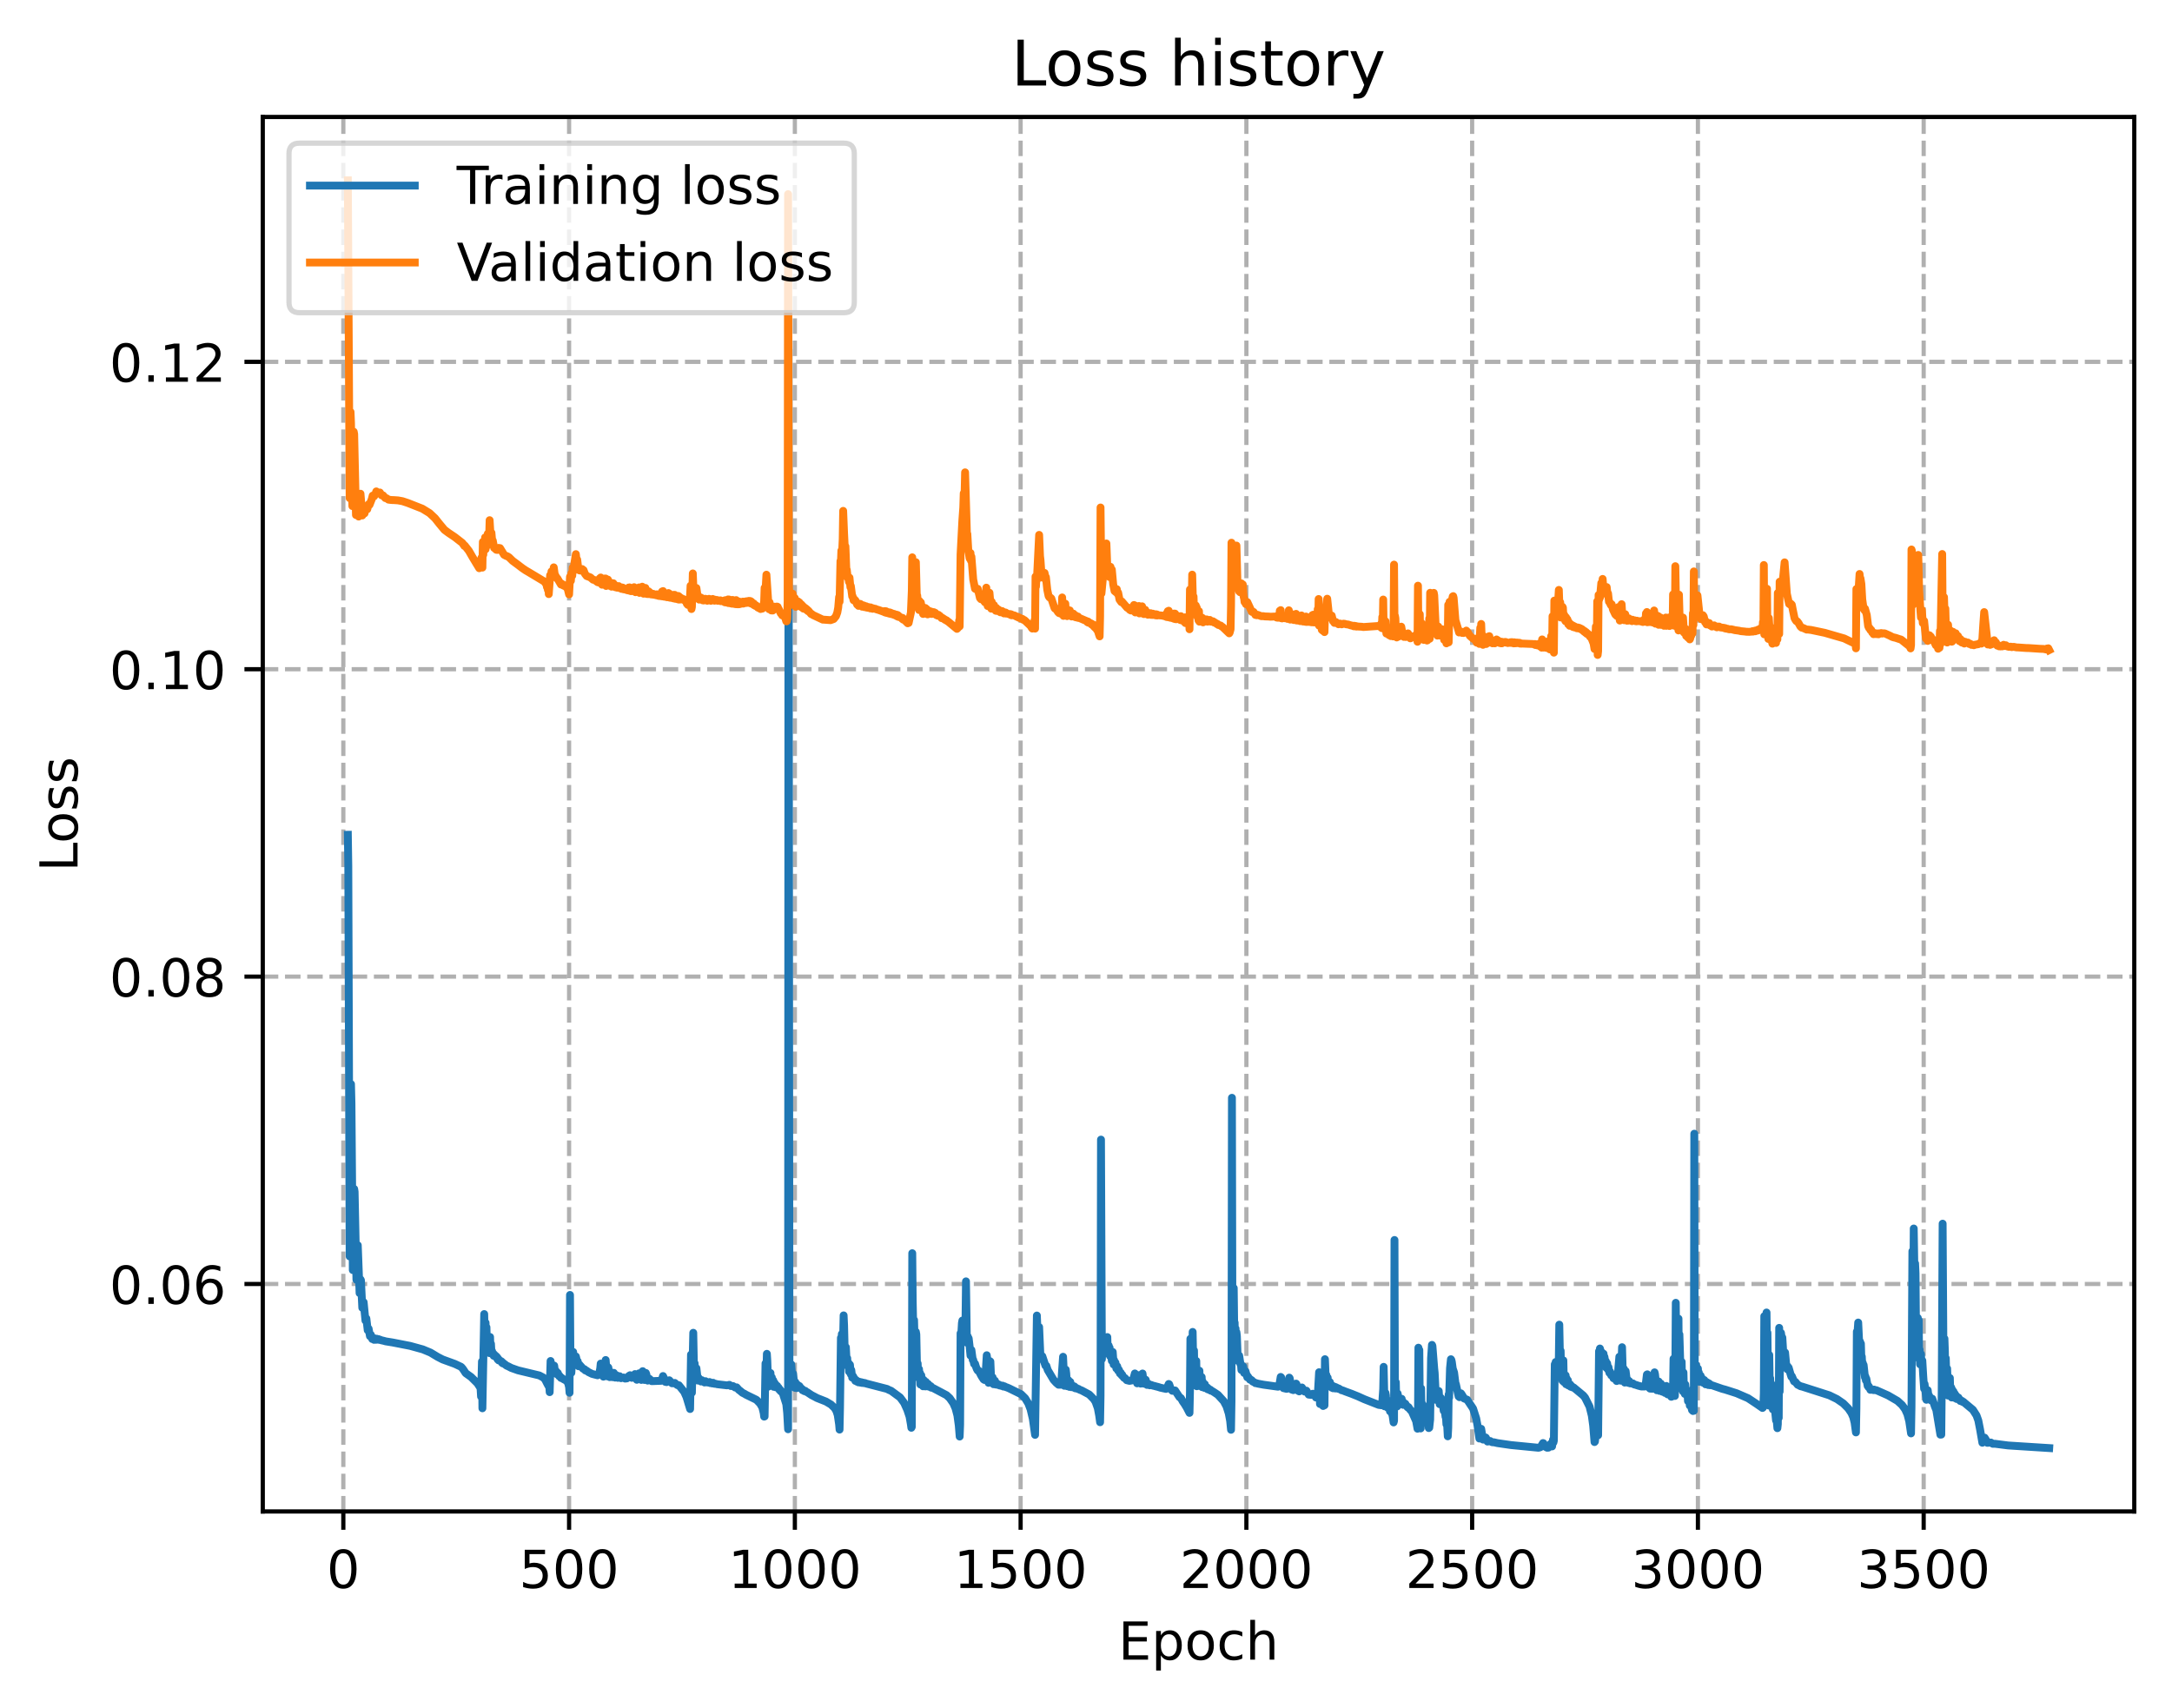 <?xml version="1.0" encoding="utf-8" standalone="no"?>
<!DOCTYPE svg PUBLIC "-//W3C//DTD SVG 1.1//EN"
  "http://www.w3.org/Graphics/SVG/1.1/DTD/svg11.dtd">
<!-- Created with matplotlib (https://matplotlib.org/) -->
<svg height="325.986pt" version="1.1" viewBox="0 0 414.464 325.986" width="414.464pt" xmlns="http://www.w3.org/2000/svg" xmlns:xlink="http://www.w3.org/1999/xlink">
 <defs>
  <style type="text/css">
*{stroke-linecap:butt;stroke-linejoin:round;}
  </style>
 </defs>
 <g id="figure_1">
  <g id="patch_1">
   <path d="M 0 325.986 
L 414.464 325.986 
L 414.464 0 
L 0 0 
z
" style="fill:#ffffff;"/>
  </g>
  <g id="axes_1">
   <g id="patch_2">
    <path d="M 50.144 288.43 
L 407.264 288.43 
L 407.264 22.318 
L 50.144 22.318 
z
" style="fill:#ffffff;"/>
   </g>
   <g id="matplotlib.axis_1">
    <g id="xtick_1">
     <g id="line2d_1">
      <path clip-path="url(#p9275060d72)" d="M 65.515 288.43 
L 65.515 22.318 
" style="fill:none;stroke:#b0b0b0;stroke-dasharray:2.96,1.28;stroke-dashoffset:0;stroke-width:0.8;"/>
     </g>
     <g id="line2d_2">
      <defs>
       <path d="M 0 0 
L 0 3.5 
" id="m2dc812aa68" style="stroke:#000000;stroke-width:0.8;"/>
      </defs>
      <g>
       <use style="stroke:#000000;stroke-width:0.8;" x="65.515" xlink:href="#m2dc812aa68" y="288.43"/>
      </g>
     </g>
     <g id="text_1">
      <!-- 0 -->
      <defs>
       <path d="M 31.781 66.406 
Q 24.172 66.406 20.328 58.906 
Q 16.5 51.422 16.5 36.375 
Q 16.5 21.391 20.328 13.891 
Q 24.172 6.391 31.781 6.391 
Q 39.453 6.391 43.281 13.891 
Q 47.125 21.391 47.125 36.375 
Q 47.125 51.422 43.281 58.906 
Q 39.453 66.406 31.781 66.406 
z
M 31.781 74.219 
Q 44.047 74.219 50.516 64.516 
Q 56.984 54.828 56.984 36.375 
Q 56.984 17.969 50.516 8.266 
Q 44.047 -1.422 31.781 -1.422 
Q 19.531 -1.422 13.062 8.266 
Q 6.594 17.969 6.594 36.375 
Q 6.594 54.828 13.062 64.516 
Q 19.531 74.219 31.781 74.219 
z
" id="DejaVuSans-48"/>
      </defs>
      <g transform="translate(62.334 303.029)scale(0.1 -0.1)">
       <use xlink:href="#DejaVuSans-48"/>
      </g>
     </g>
    </g>
    <g id="xtick_2">
     <g id="line2d_3">
      <path clip-path="url(#p9275060d72)" d="M 108.595 288.43 
L 108.595 22.318 
" style="fill:none;stroke:#b0b0b0;stroke-dasharray:2.96,1.28;stroke-dashoffset:0;stroke-width:0.8;"/>
     </g>
     <g id="line2d_4">
      <g>
       <use style="stroke:#000000;stroke-width:0.8;" x="108.595" xlink:href="#m2dc812aa68" y="288.43"/>
      </g>
     </g>
     <g id="text_2">
      <!-- 500 -->
      <defs>
       <path d="M 10.797 72.906 
L 49.516 72.906 
L 49.516 64.594 
L 19.828 64.594 
L 19.828 46.734 
Q 21.969 47.469 24.109 47.828 
Q 26.266 48.188 28.422 48.188 
Q 40.625 48.188 47.75 41.5 
Q 54.891 34.812 54.891 23.391 
Q 54.891 11.625 47.562 5.094 
Q 40.234 -1.422 26.906 -1.422 
Q 22.312 -1.422 17.547 -0.641 
Q 12.797 0.141 7.719 1.703 
L 7.719 11.625 
Q 12.109 9.234 16.797 8.062 
Q 21.484 6.891 26.703 6.891 
Q 35.156 6.891 40.078 11.328 
Q 45.016 15.766 45.016 23.391 
Q 45.016 31 40.078 35.438 
Q 35.156 39.891 26.703 39.891 
Q 22.75 39.891 18.812 39.016 
Q 14.891 38.141 10.797 36.281 
z
" id="DejaVuSans-53"/>
      </defs>
      <g transform="translate(99.052 303.029)scale(0.1 -0.1)">
       <use xlink:href="#DejaVuSans-53"/>
       <use x="63.623" xlink:href="#DejaVuSans-48"/>
       <use x="127.246" xlink:href="#DejaVuSans-48"/>
      </g>
     </g>
    </g>
    <g id="xtick_3">
     <g id="line2d_5">
      <path clip-path="url(#p9275060d72)" d="M 151.676 288.43 
L 151.676 22.318 
" style="fill:none;stroke:#b0b0b0;stroke-dasharray:2.96,1.28;stroke-dashoffset:0;stroke-width:0.8;"/>
     </g>
     <g id="line2d_6">
      <g>
       <use style="stroke:#000000;stroke-width:0.8;" x="151.676" xlink:href="#m2dc812aa68" y="288.43"/>
      </g>
     </g>
     <g id="text_3">
      <!-- 1000 -->
      <defs>
       <path d="M 12.406 8.297 
L 28.516 8.297 
L 28.516 63.922 
L 10.984 60.406 
L 10.984 69.391 
L 28.422 72.906 
L 38.281 72.906 
L 38.281 8.297 
L 54.391 8.297 
L 54.391 0 
L 12.406 0 
z
" id="DejaVuSans-49"/>
      </defs>
      <g transform="translate(138.951 303.029)scale(0.1 -0.1)">
       <use xlink:href="#DejaVuSans-49"/>
       <use x="63.623" xlink:href="#DejaVuSans-48"/>
       <use x="127.246" xlink:href="#DejaVuSans-48"/>
       <use x="190.869" xlink:href="#DejaVuSans-48"/>
      </g>
     </g>
    </g>
    <g id="xtick_4">
     <g id="line2d_7">
      <path clip-path="url(#p9275060d72)" d="M 194.756 288.43 
L 194.756 22.318 
" style="fill:none;stroke:#b0b0b0;stroke-dasharray:2.96,1.28;stroke-dashoffset:0;stroke-width:0.8;"/>
     </g>
     <g id="line2d_8">
      <g>
       <use style="stroke:#000000;stroke-width:0.8;" x="194.756" xlink:href="#m2dc812aa68" y="288.43"/>
      </g>
     </g>
     <g id="text_4">
      <!-- 1500 -->
      <g transform="translate(182.031 303.029)scale(0.1 -0.1)">
       <use xlink:href="#DejaVuSans-49"/>
       <use x="63.623" xlink:href="#DejaVuSans-53"/>
       <use x="127.246" xlink:href="#DejaVuSans-48"/>
       <use x="190.869" xlink:href="#DejaVuSans-48"/>
      </g>
     </g>
    </g>
    <g id="xtick_5">
     <g id="line2d_9">
      <path clip-path="url(#p9275060d72)" d="M 237.837 288.43 
L 237.837 22.318 
" style="fill:none;stroke:#b0b0b0;stroke-dasharray:2.96,1.28;stroke-dashoffset:0;stroke-width:0.8;"/>
     </g>
     <g id="line2d_10">
      <g>
       <use style="stroke:#000000;stroke-width:0.8;" x="237.837" xlink:href="#m2dc812aa68" y="288.43"/>
      </g>
     </g>
     <g id="text_5">
      <!-- 2000 -->
      <defs>
       <path d="M 19.188 8.297 
L 53.609 8.297 
L 53.609 0 
L 7.328 0 
L 7.328 8.297 
Q 12.938 14.109 22.625 23.891 
Q 32.328 33.688 34.812 36.531 
Q 39.547 41.844 41.422 45.531 
Q 43.312 49.219 43.312 52.781 
Q 43.312 58.594 39.234 62.25 
Q 35.156 65.922 28.609 65.922 
Q 23.969 65.922 18.812 64.312 
Q 13.672 62.703 7.812 59.422 
L 7.812 69.391 
Q 13.766 71.781 18.938 73 
Q 24.125 74.219 28.422 74.219 
Q 39.75 74.219 46.484 68.547 
Q 53.219 62.891 53.219 53.422 
Q 53.219 48.922 51.531 44.891 
Q 49.859 40.875 45.406 35.406 
Q 44.188 33.984 37.641 27.219 
Q 31.109 20.453 19.188 8.297 
z
" id="DejaVuSans-50"/>
      </defs>
      <g transform="translate(225.112 303.029)scale(0.1 -0.1)">
       <use xlink:href="#DejaVuSans-50"/>
       <use x="63.623" xlink:href="#DejaVuSans-48"/>
       <use x="127.246" xlink:href="#DejaVuSans-48"/>
       <use x="190.869" xlink:href="#DejaVuSans-48"/>
      </g>
     </g>
    </g>
    <g id="xtick_6">
     <g id="line2d_11">
      <path clip-path="url(#p9275060d72)" d="M 280.917 288.43 
L 280.917 22.318 
" style="fill:none;stroke:#b0b0b0;stroke-dasharray:2.96,1.28;stroke-dashoffset:0;stroke-width:0.8;"/>
     </g>
     <g id="line2d_12">
      <g>
       <use style="stroke:#000000;stroke-width:0.8;" x="280.917" xlink:href="#m2dc812aa68" y="288.43"/>
      </g>
     </g>
     <g id="text_6">
      <!-- 2500 -->
      <g transform="translate(268.192 303.029)scale(0.1 -0.1)">
       <use xlink:href="#DejaVuSans-50"/>
       <use x="63.623" xlink:href="#DejaVuSans-53"/>
       <use x="127.246" xlink:href="#DejaVuSans-48"/>
       <use x="190.869" xlink:href="#DejaVuSans-48"/>
      </g>
     </g>
    </g>
    <g id="xtick_7">
     <g id="line2d_13">
      <path clip-path="url(#p9275060d72)" d="M 323.998 288.43 
L 323.998 22.318 
" style="fill:none;stroke:#b0b0b0;stroke-dasharray:2.96,1.28;stroke-dashoffset:0;stroke-width:0.8;"/>
     </g>
     <g id="line2d_14">
      <g>
       <use style="stroke:#000000;stroke-width:0.8;" x="323.998" xlink:href="#m2dc812aa68" y="288.43"/>
      </g>
     </g>
     <g id="text_7">
      <!-- 3000 -->
      <defs>
       <path d="M 40.578 39.312 
Q 47.656 37.797 51.625 33 
Q 55.609 28.219 55.609 21.188 
Q 55.609 10.406 48.188 4.484 
Q 40.766 -1.422 27.094 -1.422 
Q 22.516 -1.422 17.656 -0.516 
Q 12.797 0.391 7.625 2.203 
L 7.625 11.719 
Q 11.719 9.328 16.594 8.109 
Q 21.484 6.891 26.812 6.891 
Q 36.078 6.891 40.938 10.547 
Q 45.797 14.203 45.797 21.188 
Q 45.797 27.641 41.281 31.266 
Q 36.766 34.906 28.719 34.906 
L 20.219 34.906 
L 20.219 43.016 
L 29.109 43.016 
Q 36.375 43.016 40.234 45.922 
Q 44.094 48.828 44.094 54.297 
Q 44.094 59.906 40.109 62.906 
Q 36.141 65.922 28.719 65.922 
Q 24.656 65.922 20.016 65.031 
Q 15.375 64.156 9.812 62.312 
L 9.812 71.094 
Q 15.438 72.656 20.344 73.438 
Q 25.25 74.219 29.594 74.219 
Q 40.828 74.219 47.359 69.109 
Q 53.906 64.016 53.906 55.328 
Q 53.906 49.266 50.438 45.094 
Q 46.969 40.922 40.578 39.312 
z
" id="DejaVuSans-51"/>
      </defs>
      <g transform="translate(311.273 303.029)scale(0.1 -0.1)">
       <use xlink:href="#DejaVuSans-51"/>
       <use x="63.623" xlink:href="#DejaVuSans-48"/>
       <use x="127.246" xlink:href="#DejaVuSans-48"/>
       <use x="190.869" xlink:href="#DejaVuSans-48"/>
      </g>
     </g>
    </g>
    <g id="xtick_8">
     <g id="line2d_15">
      <path clip-path="url(#p9275060d72)" d="M 367.078 288.43 
L 367.078 22.318 
" style="fill:none;stroke:#b0b0b0;stroke-dasharray:2.96,1.28;stroke-dashoffset:0;stroke-width:0.8;"/>
     </g>
     <g id="line2d_16">
      <g>
       <use style="stroke:#000000;stroke-width:0.8;" x="367.078" xlink:href="#m2dc812aa68" y="288.43"/>
      </g>
     </g>
     <g id="text_8">
      <!-- 3500 -->
      <g transform="translate(354.353 303.029)scale(0.1 -0.1)">
       <use xlink:href="#DejaVuSans-51"/>
       <use x="63.623" xlink:href="#DejaVuSans-53"/>
       <use x="127.246" xlink:href="#DejaVuSans-48"/>
       <use x="190.869" xlink:href="#DejaVuSans-48"/>
      </g>
     </g>
    </g>
    <g id="text_9">
     <!-- Epoch -->
     <defs>
      <path d="M 9.812 72.906 
L 55.906 72.906 
L 55.906 64.594 
L 19.672 64.594 
L 19.672 43.016 
L 54.391 43.016 
L 54.391 34.719 
L 19.672 34.719 
L 19.672 8.297 
L 56.781 8.297 
L 56.781 0 
L 9.812 0 
z
" id="DejaVuSans-69"/>
      <path d="M 18.109 8.203 
L 18.109 -20.797 
L 9.078 -20.797 
L 9.078 54.688 
L 18.109 54.688 
L 18.109 46.391 
Q 20.953 51.266 25.266 53.625 
Q 29.594 56 35.594 56 
Q 45.562 56 51.781 48.094 
Q 58.016 40.188 58.016 27.297 
Q 58.016 14.406 51.781 6.484 
Q 45.562 -1.422 35.594 -1.422 
Q 29.594 -1.422 25.266 0.953 
Q 20.953 3.328 18.109 8.203 
z
M 48.688 27.297 
Q 48.688 37.203 44.609 42.844 
Q 40.531 48.484 33.406 48.484 
Q 26.266 48.484 22.188 42.844 
Q 18.109 37.203 18.109 27.297 
Q 18.109 17.391 22.188 11.75 
Q 26.266 6.109 33.406 6.109 
Q 40.531 6.109 44.609 11.75 
Q 48.688 17.391 48.688 27.297 
z
" id="DejaVuSans-112"/>
      <path d="M 30.609 48.391 
Q 23.391 48.391 19.188 42.75 
Q 14.984 37.109 14.984 27.297 
Q 14.984 17.484 19.156 11.844 
Q 23.344 6.203 30.609 6.203 
Q 37.797 6.203 41.984 11.859 
Q 46.188 17.531 46.188 27.297 
Q 46.188 37.016 41.984 42.703 
Q 37.797 48.391 30.609 48.391 
z
M 30.609 56 
Q 42.328 56 49.016 48.375 
Q 55.719 40.766 55.719 27.297 
Q 55.719 13.875 49.016 6.219 
Q 42.328 -1.422 30.609 -1.422 
Q 18.844 -1.422 12.172 6.219 
Q 5.516 13.875 5.516 27.297 
Q 5.516 40.766 12.172 48.375 
Q 18.844 56 30.609 56 
z
" id="DejaVuSans-111"/>
      <path d="M 48.781 52.594 
L 48.781 44.188 
Q 44.969 46.297 41.141 47.344 
Q 37.312 48.391 33.406 48.391 
Q 24.656 48.391 19.812 42.844 
Q 14.984 37.312 14.984 27.297 
Q 14.984 17.281 19.812 11.734 
Q 24.656 6.203 33.406 6.203 
Q 37.312 6.203 41.141 7.25 
Q 44.969 8.297 48.781 10.406 
L 48.781 2.094 
Q 45.016 0.344 40.984 -0.531 
Q 36.969 -1.422 32.422 -1.422 
Q 20.062 -1.422 12.781 6.344 
Q 5.516 14.109 5.516 27.297 
Q 5.516 40.672 12.859 48.328 
Q 20.219 56 33.016 56 
Q 37.156 56 41.109 55.141 
Q 45.062 54.297 48.781 52.594 
z
" id="DejaVuSans-99"/>
      <path d="M 54.891 33.016 
L 54.891 0 
L 45.906 0 
L 45.906 32.719 
Q 45.906 40.484 42.875 44.328 
Q 39.844 48.188 33.797 48.188 
Q 26.516 48.188 22.312 43.547 
Q 18.109 38.922 18.109 30.906 
L 18.109 0 
L 9.078 0 
L 9.078 75.984 
L 18.109 75.984 
L 18.109 46.188 
Q 21.344 51.125 25.703 53.562 
Q 30.078 56 35.797 56 
Q 45.219 56 50.047 50.172 
Q 54.891 44.344 54.891 33.016 
z
" id="DejaVuSans-104"/>
     </defs>
     <g transform="translate(213.393 316.707)scale(0.1 -0.1)">
      <use xlink:href="#DejaVuSans-69"/>
      <use x="63.184" xlink:href="#DejaVuSans-112"/>
      <use x="126.66" xlink:href="#DejaVuSans-111"/>
      <use x="187.842" xlink:href="#DejaVuSans-99"/>
      <use x="242.822" xlink:href="#DejaVuSans-104"/>
     </g>
    </g>
   </g>
   <g id="matplotlib.axis_2">
    <g id="ytick_1">
     <g id="line2d_17">
      <path clip-path="url(#p9275060d72)" d="M 50.144 245.02 
L 407.264 245.02 
" style="fill:none;stroke:#b0b0b0;stroke-dasharray:2.96,1.28;stroke-dashoffset:0;stroke-width:0.8;"/>
     </g>
     <g id="line2d_18">
      <defs>
       <path d="M 0 0 
L -3.5 0 
" id="mbafd0f1308" style="stroke:#000000;stroke-width:0.8;"/>
      </defs>
      <g>
       <use style="stroke:#000000;stroke-width:0.8;" x="50.144" xlink:href="#mbafd0f1308" y="245.02"/>
      </g>
     </g>
     <g id="text_10">
      <!-- 0.06 -->
      <defs>
       <path d="M 10.688 12.406 
L 21 12.406 
L 21 0 
L 10.688 0 
z
" id="DejaVuSans-46"/>
       <path d="M 33.016 40.375 
Q 26.375 40.375 22.484 35.828 
Q 18.609 31.297 18.609 23.391 
Q 18.609 15.531 22.484 10.953 
Q 26.375 6.391 33.016 6.391 
Q 39.656 6.391 43.531 10.953 
Q 47.406 15.531 47.406 23.391 
Q 47.406 31.297 43.531 35.828 
Q 39.656 40.375 33.016 40.375 
z
M 52.594 71.297 
L 52.594 62.312 
Q 48.875 64.062 45.094 64.984 
Q 41.312 65.922 37.594 65.922 
Q 27.828 65.922 22.672 59.328 
Q 17.531 52.734 16.797 39.406 
Q 19.672 43.656 24.016 45.922 
Q 28.375 48.188 33.594 48.188 
Q 44.578 48.188 50.953 41.516 
Q 57.328 34.859 57.328 23.391 
Q 57.328 12.156 50.688 5.359 
Q 44.047 -1.422 33.016 -1.422 
Q 20.359 -1.422 13.672 8.266 
Q 6.984 17.969 6.984 36.375 
Q 6.984 53.656 15.188 63.938 
Q 23.391 74.219 37.203 74.219 
Q 40.922 74.219 44.703 73.484 
Q 48.484 72.75 52.594 71.297 
z
" id="DejaVuSans-54"/>
      </defs>
      <g transform="translate(20.878 248.819)scale(0.1 -0.1)">
       <use xlink:href="#DejaVuSans-48"/>
       <use x="63.623" xlink:href="#DejaVuSans-46"/>
       <use x="95.41" xlink:href="#DejaVuSans-48"/>
       <use x="159.033" xlink:href="#DejaVuSans-54"/>
      </g>
     </g>
    </g>
    <g id="ytick_2">
     <g id="line2d_19">
      <path clip-path="url(#p9275060d72)" d="M 50.144 186.363 
L 407.264 186.363 
" style="fill:none;stroke:#b0b0b0;stroke-dasharray:2.96,1.28;stroke-dashoffset:0;stroke-width:0.8;"/>
     </g>
     <g id="line2d_20">
      <g>
       <use style="stroke:#000000;stroke-width:0.8;" x="50.144" xlink:href="#mbafd0f1308" y="186.363"/>
      </g>
     </g>
     <g id="text_11">
      <!-- 0.08 -->
      <defs>
       <path d="M 31.781 34.625 
Q 24.75 34.625 20.719 30.859 
Q 16.703 27.094 16.703 20.516 
Q 16.703 13.922 20.719 10.156 
Q 24.75 6.391 31.781 6.391 
Q 38.812 6.391 42.859 10.172 
Q 46.922 13.969 46.922 20.516 
Q 46.922 27.094 42.891 30.859 
Q 38.875 34.625 31.781 34.625 
z
M 21.922 38.812 
Q 15.578 40.375 12.031 44.719 
Q 8.5 49.078 8.5 55.328 
Q 8.5 64.062 14.719 69.141 
Q 20.953 74.219 31.781 74.219 
Q 42.672 74.219 48.875 69.141 
Q 55.078 64.062 55.078 55.328 
Q 55.078 49.078 51.531 44.719 
Q 48 40.375 41.703 38.812 
Q 48.828 37.156 52.797 32.312 
Q 56.781 27.484 56.781 20.516 
Q 56.781 9.906 50.312 4.234 
Q 43.844 -1.422 31.781 -1.422 
Q 19.734 -1.422 13.25 4.234 
Q 6.781 9.906 6.781 20.516 
Q 6.781 27.484 10.781 32.312 
Q 14.797 37.156 21.922 38.812 
z
M 18.312 54.391 
Q 18.312 48.734 21.844 45.562 
Q 25.391 42.391 31.781 42.391 
Q 38.141 42.391 41.719 45.562 
Q 45.312 48.734 45.312 54.391 
Q 45.312 60.062 41.719 63.234 
Q 38.141 66.406 31.781 66.406 
Q 25.391 66.406 21.844 63.234 
Q 18.312 60.062 18.312 54.391 
z
" id="DejaVuSans-56"/>
      </defs>
      <g transform="translate(20.878 190.162)scale(0.1 -0.1)">
       <use xlink:href="#DejaVuSans-48"/>
       <use x="63.623" xlink:href="#DejaVuSans-46"/>
       <use x="95.41" xlink:href="#DejaVuSans-48"/>
       <use x="159.033" xlink:href="#DejaVuSans-56"/>
      </g>
     </g>
    </g>
    <g id="ytick_3">
     <g id="line2d_21">
      <path clip-path="url(#p9275060d72)" d="M 50.144 127.706 
L 407.264 127.706 
" style="fill:none;stroke:#b0b0b0;stroke-dasharray:2.96,1.28;stroke-dashoffset:0;stroke-width:0.8;"/>
     </g>
     <g id="line2d_22">
      <g>
       <use style="stroke:#000000;stroke-width:0.8;" x="50.144" xlink:href="#mbafd0f1308" y="127.706"/>
      </g>
     </g>
     <g id="text_12">
      <!-- 0.10 -->
      <g transform="translate(20.878 131.506)scale(0.1 -0.1)">
       <use xlink:href="#DejaVuSans-48"/>
       <use x="63.623" xlink:href="#DejaVuSans-46"/>
       <use x="95.41" xlink:href="#DejaVuSans-49"/>
       <use x="159.033" xlink:href="#DejaVuSans-48"/>
      </g>
     </g>
    </g>
    <g id="ytick_4">
     <g id="line2d_23">
      <path clip-path="url(#p9275060d72)" d="M 50.144 69.05 
L 407.264 69.05 
" style="fill:none;stroke:#b0b0b0;stroke-dasharray:2.96,1.28;stroke-dashoffset:0;stroke-width:0.8;"/>
     </g>
     <g id="line2d_24">
      <g>
       <use style="stroke:#000000;stroke-width:0.8;" x="50.144" xlink:href="#mbafd0f1308" y="69.05"/>
      </g>
     </g>
     <g id="text_13">
      <!-- 0.12 -->
      <g transform="translate(20.878 72.849)scale(0.1 -0.1)">
       <use xlink:href="#DejaVuSans-48"/>
       <use x="63.623" xlink:href="#DejaVuSans-46"/>
       <use x="95.41" xlink:href="#DejaVuSans-49"/>
       <use x="159.033" xlink:href="#DejaVuSans-50"/>
      </g>
     </g>
    </g>
    <g id="text_14">
     <!-- Loss -->
     <defs>
      <path d="M 9.812 72.906 
L 19.672 72.906 
L 19.672 8.297 
L 55.172 8.297 
L 55.172 0 
L 9.812 0 
z
" id="DejaVuSans-76"/>
      <path d="M 44.281 53.078 
L 44.281 44.578 
Q 40.484 46.531 36.375 47.5 
Q 32.281 48.484 27.875 48.484 
Q 21.188 48.484 17.844 46.438 
Q 14.5 44.391 14.5 40.281 
Q 14.5 37.156 16.891 35.375 
Q 19.281 33.594 26.516 31.984 
L 29.594 31.297 
Q 39.156 29.25 43.188 25.516 
Q 47.219 21.781 47.219 15.094 
Q 47.219 7.469 41.188 3.016 
Q 35.156 -1.422 24.609 -1.422 
Q 20.219 -1.422 15.453 -0.562 
Q 10.688 0.297 5.422 2 
L 5.422 11.281 
Q 10.406 8.688 15.234 7.391 
Q 20.062 6.109 24.812 6.109 
Q 31.156 6.109 34.562 8.281 
Q 37.984 10.453 37.984 14.406 
Q 37.984 18.062 35.516 20.016 
Q 33.062 21.969 24.703 23.781 
L 21.578 24.516 
Q 13.234 26.266 9.516 29.906 
Q 5.812 33.547 5.812 39.891 
Q 5.812 47.609 11.281 51.797 
Q 16.75 56 26.812 56 
Q 31.781 56 36.172 55.266 
Q 40.578 54.547 44.281 53.078 
z
" id="DejaVuSans-115"/>
     </defs>
     <g transform="translate(14.798 166.341)rotate(-90)scale(0.1 -0.1)">
      <use xlink:href="#DejaVuSans-76"/>
      <use x="53.963" xlink:href="#DejaVuSans-111"/>
      <use x="115.145" xlink:href="#DejaVuSans-115"/>
      <use x="167.244" xlink:href="#DejaVuSans-115"/>
     </g>
    </g>
   </g>
   <g id="line2d_25">
    <path clip-path="url(#p9275060d72)" d="M 66.376 159.3 
L 66.463 165.253 
L 66.721 239.756 
L 66.807 237.62 
L 66.98 206.872 
L 67.066 210.522 
L 67.324 242.368 
L 67.583 226.882 
L 67.669 227.423 
L 68.014 244.221 
L 68.272 237.621 
L 68.617 246.765 
L 68.789 244.142 
L 68.875 244.301 
L 69.134 249.567 
L 69.22 249.561 
L 69.392 248.492 
L 69.737 252.01 
L 69.909 251.596 
L 70.168 253.849 
L 70.254 253.725 
L 70.34 253.548 
L 70.598 254.985 
L 70.685 254.862 
L 70.771 254.715 
L 71.029 255.52 
L 71.201 255.292 
L 71.374 255.676 
L 71.546 255.414 
L 71.718 255.674 
L 71.891 255.468 
L 72.063 255.648 
L 72.235 255.546 
L 72.408 255.692 
L 72.58 255.665 
L 72.752 255.771 
L 72.925 255.796 
L 73.183 255.855 
L 73.614 255.972 
L 74.906 256.179 
L 78.267 256.834 
L 80.679 257.5 
L 82.144 258.109 
L 83.523 258.939 
L 84.47 259.425 
L 86.797 260.271 
L 88.003 260.839 
L 88.261 261.138 
L 88.434 261.374 
L 88.864 262.035 
L 89.898 262.773 
L 91.105 263.972 
L 91.622 264.773 
L 91.708 265.042 
L 91.794 266.503 
L 91.966 259.816 
L 92.052 268.74 
L 92.397 250.759 
L 92.483 254.422 
L 92.569 253.811 
L 92.656 252.415 
L 92.742 256.08 
L 92.828 253.278 
L 92.914 256.891 
L 93 255.362 
L 93.086 257.652 
L 93.173 256.396 
L 93.259 257.938 
L 93.345 256.023 
L 93.431 258.222 
L 93.517 255.135 
L 93.603 258.165 
L 93.69 256.442 
L 93.776 258.069 
L 93.862 257.764 
L 94.206 258.732 
L 94.293 258.443 
L 94.379 258.739 
L 94.465 258.64 
L 94.723 258.845 
L 94.81 259.178 
L 94.896 259.041 
L 94.982 259.436 
L 95.068 259.273 
L 95.154 259.6 
L 95.24 259.49 
L 95.413 259.657 
L 95.671 259.774 
L 95.757 260.024 
L 95.844 259.936 
L 95.93 260.17 
L 96.016 260.101 
L 96.188 260.236 
L 96.705 260.625 
L 96.964 260.727 
L 97.567 261.043 
L 98.859 261.501 
L 102.909 262.472 
L 103.684 262.879 
L 104.029 263.261 
L 104.46 264.108 
L 104.718 264.572 
L 104.804 264.375 
L 104.89 265.662 
L 105.063 259.715 
L 105.235 261.727 
L 105.321 260.336 
L 105.58 261.71 
L 105.752 260.603 
L 105.924 261.941 
L 106.011 261.887 
L 106.097 261.64 
L 106.183 261.796 
L 106.269 262.243 
L 106.355 262.193 
L 106.441 261.991 
L 106.7 262.625 
L 106.786 262.554 
L 107.044 262.952 
L 107.131 262.892 
L 107.475 263.151 
L 108.165 263.531 
L 108.423 263.992 
L 108.595 264.679 
L 108.682 265.783 
L 108.768 247.111 
L 108.854 260.323 
L 108.94 259.747 
L 109.026 261.973 
L 109.198 259.089 
L 109.285 259.886 
L 109.371 257.983 
L 109.457 260.125 
L 109.543 259.717 
L 109.629 258.725 
L 109.802 260.358 
L 109.888 258.842 
L 109.974 259.166 
L 110.06 260.36 
L 110.146 260.292 
L 110.232 259.751 
L 110.405 260.721 
L 110.491 260.359 
L 110.577 260.406 
L 110.663 260.725 
L 110.749 260.614 
L 111.266 261.195 
L 111.525 261.281 
L 111.697 261.521 
L 111.869 261.525 
L 112.3 261.84 
L 112.99 262.178 
L 114.023 262.445 
L 114.282 262.143 
L 114.368 262.028 
L 114.54 261.122 
L 114.627 260.214 
L 115.144 262.707 
L 115.23 262.64 
L 115.402 261.751 
L 115.574 259.526 
L 115.833 262.636 
L 115.919 262.174 
L 116.005 260.881 
L 116.091 260.969 
L 116.35 262.798 
L 116.436 262.685 
L 116.608 261.875 
L 116.694 261.987 
L 116.867 262.804 
L 116.953 262.665 
L 117.125 261.978 
L 117.384 262.889 
L 117.47 262.755 
L 117.642 262.433 
L 117.901 262.933 
L 118.245 262.622 
L 118.504 262.994 
L 119.021 262.865 
L 119.279 263.072 
L 119.624 263.036 
L 119.796 262.894 
L 119.969 262.596 
L 120.227 262.426 
L 120.313 262.467 
L 120.572 262.932 
L 120.83 262.741 
L 121.175 262.207 
L 121.519 263.301 
L 121.692 263.148 
L 121.95 262.068 
L 122.036 262.137 
L 122.381 263.329 
L 122.467 263.064 
L 122.64 261.658 
L 122.726 261.76 
L 122.898 263.252 
L 122.984 263.34 
L 123.157 262.397 
L 123.243 261.997 
L 123.329 262.239 
L 123.587 263.458 
L 123.932 263.12 
L 124.363 263.565 
L 126.172 263.495 
L 126.345 263.12 
L 126.517 262.584 
L 126.689 262.936 
L 126.948 263.694 
L 127.206 263.745 
L 127.551 263.466 
L 127.723 263.395 
L 128.24 263.971 
L 128.585 263.957 
L 128.757 263.899 
L 128.929 264.058 
L 129.274 264.325 
L 129.532 264.336 
L 130.566 265.623 
L 130.997 266.589 
L 131.686 268.879 
L 131.859 258.491 
L 132.031 265.776 
L 132.29 254.332 
L 132.462 263.203 
L 132.548 260.153 
L 132.72 263.272 
L 132.893 261.09 
L 133.151 263.448 
L 133.237 262.849 
L 133.324 262.965 
L 133.41 263.364 
L 133.496 263.267 
L 133.582 263.285 
L 133.754 263.628 
L 133.927 263.375 
L 134.185 263.666 
L 134.271 263.585 
L 134.444 263.819 
L 134.616 263.566 
L 134.702 263.639 
L 134.874 263.805 
L 135.047 263.757 
L 135.219 263.85 
L 135.391 263.728 
L 135.564 263.942 
L 135.736 263.854 
L 135.908 263.998 
L 136.081 263.874 
L 136.339 264.066 
L 136.512 264.053 
L 136.856 264.147 
L 138.752 264.368 
L 139.182 264.263 
L 139.441 264.487 
L 139.872 264.497 
L 140.303 264.785 
L 140.561 264.742 
L 140.992 265.234 
L 141.25 265.419 
L 141.681 265.782 
L 142.026 265.951 
L 142.37 266.158 
L 144.352 267.126 
L 145.041 267.839 
L 145.472 268.574 
L 145.731 269.634 
L 145.817 270.33 
L 145.903 270.301 
L 146.075 260.175 
L 146.162 262.37 
L 146.248 261.865 
L 146.334 258.347 
L 146.42 259.661 
L 146.592 264.621 
L 146.679 262.373 
L 146.765 262.501 
L 146.851 264.484 
L 147.023 261.999 
L 147.109 263.833 
L 147.195 263.386 
L 147.282 262.846 
L 147.368 264.199 
L 147.54 263.399 
L 147.626 264.639 
L 147.712 264.381 
L 147.799 263.884 
L 147.971 264.717 
L 148.057 264.25 
L 148.229 264.732 
L 148.316 264.482 
L 148.488 264.943 
L 148.574 264.807 
L 148.746 265.254 
L 148.833 265.146 
L 149.005 265.522 
L 149.091 265.48 
L 149.263 265.751 
L 149.349 265.787 
L 150.039 267.952 
L 150.211 269.65 
L 150.383 272.74 
L 150.47 66.774 
L 150.642 261.44 
L 150.728 261.781 
L 150.814 260.25 
L 150.9 260.373 
L 150.987 260.355 
L 151.245 263.822 
L 151.331 262.105 
L 151.59 264.34 
L 151.676 264.832 
L 151.762 263.742 
L 151.848 264.616 
L 151.934 264.558 
L 152.02 264.889 
L 152.193 264.26 
L 152.279 264.774 
L 152.365 264.644 
L 152.451 264.713 
L 152.537 264.489 
L 152.882 264.99 
L 152.968 264.984 
L 153.141 265.298 
L 153.227 265.195 
L 153.485 265.474 
L 153.658 265.413 
L 153.83 265.589 
L 154.088 265.703 
L 154.347 265.886 
L 154.864 266.229 
L 155.381 266.497 
L 155.898 266.776 
L 157.621 267.458 
L 158.569 268.023 
L 159.258 268.679 
L 159.603 269.256 
L 159.861 270.057 
L 160.12 271.81 
L 160.206 272.807 
L 160.292 268.598 
L 160.464 255.301 
L 160.55 256.822 
L 160.637 254.567 
L 160.809 258.679 
L 160.981 251.012 
L 161.067 252.879 
L 161.24 260.002 
L 161.412 257.073 
L 161.584 260.438 
L 161.671 259.177 
L 161.757 260.717 
L 161.843 260.615 
L 161.929 260.114 
L 162.015 261.742 
L 162.101 261.332 
L 162.187 260.425 
L 162.36 262.259 
L 162.446 261.452 
L 162.618 262.896 
L 162.704 262.606 
L 162.791 262.622 
L 162.963 263.1 
L 163.049 263.044 
L 163.221 263.513 
L 163.394 263.384 
L 163.566 263.681 
L 163.652 263.573 
L 163.825 263.798 
L 163.997 263.683 
L 164.169 263.844 
L 164.342 263.761 
L 164.514 263.906 
L 164.686 263.844 
L 164.858 263.94 
L 165.031 263.91 
L 165.289 264.021 
L 165.72 264.131 
L 169.253 265.042 
L 169.683 265.262 
L 170.028 265.395 
L 171.751 266.66 
L 172.527 267.709 
L 173.13 269.046 
L 173.561 270.339 
L 173.819 271.813 
L 173.905 272.462 
L 173.992 272.291 
L 174.078 239.145 
L 174.164 248.288 
L 174.25 252.528 
L 174.336 251.948 
L 174.422 251.892 
L 174.681 261.151 
L 174.767 254.15 
L 174.853 254.632 
L 175.025 262.794 
L 175.112 260.186 
L 175.198 262.288 
L 175.284 261.761 
L 175.37 261.268 
L 175.456 262.849 
L 175.542 261.98 
L 175.629 264.205 
L 175.801 262.452 
L 175.887 264.121 
L 175.973 263.199 
L 176.146 264.547 
L 176.232 263.31 
L 176.318 264.192 
L 176.404 263.779 
L 176.49 263.946 
L 176.576 264.563 
L 176.663 263.684 
L 176.835 264.231 
L 176.921 264.022 
L 177.007 264.564 
L 177.093 264.089 
L 177.266 264.536 
L 177.352 264.357 
L 177.438 264.675 
L 177.524 264.59 
L 177.61 264.517 
L 177.696 264.805 
L 177.783 264.738 
L 180.626 266.242 
L 181.229 266.808 
L 181.918 267.796 
L 182.349 268.797 
L 182.694 270.116 
L 182.952 272.011 
L 183.125 274.133 
L 183.211 271.86 
L 183.297 254.424 
L 183.383 255.417 
L 183.555 252.484 
L 183.642 251.997 
L 183.728 252.291 
L 183.814 253.977 
L 183.9 252.845 
L 184.072 255.605 
L 184.159 254.549 
L 184.245 251.675 
L 184.331 244.52 
L 184.503 256.23 
L 184.675 255.034 
L 184.762 256.356 
L 184.848 255.404 
L 185.02 256.89 
L 185.192 258.683 
L 185.279 258.076 
L 185.365 257.615 
L 185.623 259.516 
L 185.709 259.492 
L 185.882 260.28 
L 185.968 260.191 
L 186.054 260.226 
L 186.226 260.793 
L 186.399 261.246 
L 186.571 261.538 
L 186.743 261.544 
L 187.174 262.397 
L 187.346 262.699 
L 187.691 263.229 
L 187.863 263.336 
L 187.95 263.125 
L 188.122 261.386 
L 188.294 258.616 
L 188.38 259.251 
L 188.553 263.442 
L 188.639 263.884 
L 188.725 263.434 
L 188.897 259.744 
L 188.984 259.814 
L 189.156 263.85 
L 189.242 263.622 
L 189.414 262.837 
L 189.587 264.15 
L 189.845 263.466 
L 190.017 264.214 
L 190.19 263.971 
L 190.448 264.288 
L 190.621 264.223 
L 190.793 264.403 
L 190.965 264.371 
L 191.138 264.479 
L 191.31 264.419 
L 191.482 264.601 
L 191.655 264.54 
L 191.913 264.689 
L 192.085 264.737 
L 192.516 264.912 
L 194.842 266.056 
L 195.618 266.822 
L 196.221 267.806 
L 196.652 268.928 
L 197.083 270.747 
L 197.513 273.813 
L 197.858 251.041 
L 198.117 257.468 
L 198.203 257.799 
L 198.289 253.23 
L 198.547 259.135 
L 198.634 259.08 
L 198.72 258.857 
L 198.806 259.37 
L 198.892 258.799 
L 199.495 260.605 
L 199.668 260.628 
L 199.926 261.428 
L 200.788 262.885 
L 201.046 263.315 
L 201.563 263.882 
L 201.994 264.247 
L 202.425 264.242 
L 202.511 264.008 
L 202.683 261.337 
L 202.855 258.91 
L 203.114 264.45 
L 203.2 264.069 
L 203.372 261.363 
L 203.459 262.043 
L 203.631 264.526 
L 203.717 264.276 
L 203.889 263.395 
L 204.062 264.657 
L 204.234 263.713 
L 204.406 264.705 
L 204.493 264.634 
L 204.579 264.338 
L 204.837 264.777 
L 205.009 264.562 
L 205.182 264.928 
L 205.354 264.834 
L 205.613 265.031 
L 205.785 265.032 
L 206.043 265.21 
L 206.388 265.329 
L 207.853 266.116 
L 208.714 266.987 
L 209.059 267.517 
L 209.49 268.741 
L 209.748 270.134 
L 209.921 271.401 
L 210.007 266.353 
L 210.093 217.468 
L 210.265 259.371 
L 210.438 255.807 
L 210.524 256.065 
L 210.61 255.527 
L 210.696 257.365 
L 210.782 256.654 
L 210.955 258.089 
L 211.127 256.112 
L 211.299 255.148 
L 211.385 258.286 
L 211.558 256.762 
L 211.644 258.097 
L 211.73 257.164 
L 211.816 258.79 
L 211.902 258.679 
L 211.989 258.047 
L 212.161 259.689 
L 212.333 257.993 
L 212.505 260.385 
L 212.592 259.567 
L 212.764 260.552 
L 212.85 260.03 
L 213.022 261.138 
L 213.109 260.686 
L 213.195 260.729 
L 213.367 261.566 
L 213.453 261.321 
L 213.539 261.433 
L 213.712 262.101 
L 213.884 261.987 
L 214.056 262.464 
L 214.143 262.346 
L 214.315 262.709 
L 214.487 262.934 
L 214.66 262.966 
L 215.004 263.379 
L 215.521 263.51 
L 216.21 263.38 
L 216.555 262.092 
L 216.986 263.977 
L 217.072 263.842 
L 217.244 263.132 
L 217.417 262.404 
L 217.503 262.763 
L 217.675 264.039 
L 217.761 263.938 
L 218.02 262.102 
L 218.278 264.048 
L 218.364 264.033 
L 218.623 263.292 
L 218.881 264.281 
L 219.14 264.052 
L 219.398 264.359 
L 219.657 264.275 
L 220.001 264.42 
L 220.26 264.474 
L 220.605 264.571 
L 220.949 264.656 
L 221.466 264.818 
L 222.5 265.043 
L 222.759 264.671 
L 223.017 264.1 
L 223.103 264.154 
L 223.448 265.145 
L 223.706 265.405 
L 224.051 265.357 
L 224.223 265.335 
L 224.396 265.601 
L 225.085 266.638 
L 225.343 266.79 
L 225.688 267.419 
L 226.033 267.906 
L 226.464 268.614 
L 226.981 269.618 
L 227.067 265.706 
L 227.153 255.472 
L 227.239 258.824 
L 227.325 255.837 
L 227.497 261.802 
L 227.584 254.17 
L 227.756 263.84 
L 227.842 257.712 
L 227.928 263.001 
L 228.014 260.246 
L 228.101 260.812 
L 228.187 262.964 
L 228.273 259.7 
L 228.359 264.531 
L 228.445 261.247 
L 228.618 264.224 
L 228.704 261.621 
L 228.79 264.481 
L 228.876 261.571 
L 228.962 264.104 
L 229.048 263.25 
L 229.135 263.407 
L 229.221 264.255 
L 229.307 262.774 
L 229.393 264.707 
L 229.479 263.615 
L 229.565 264.394 
L 229.652 264.272 
L 229.738 264.15 
L 229.824 264.844 
L 229.91 264.151 
L 229.996 264.844 
L 230.082 264.555 
L 230.255 264.991 
L 230.341 264.748 
L 230.427 265.104 
L 230.513 264.898 
L 230.599 265.172 
L 230.685 265.117 
L 230.944 265.183 
L 231.03 265.377 
L 231.116 265.332 
L 231.719 265.706 
L 232.409 266.171 
L 233.529 267.402 
L 234.046 268.378 
L 234.477 269.744 
L 234.735 271.129 
L 234.907 272.842 
L 234.994 267.339 
L 235.08 209.488 
L 235.166 251.011 
L 235.252 250.228 
L 235.424 245.799 
L 235.51 253.031 
L 235.597 252.402 
L 235.683 257.532 
L 235.769 253.525 
L 235.855 258.911 
L 235.941 254.218 
L 236.027 255.001 
L 236.2 259.695 
L 236.286 259.46 
L 236.372 259.67 
L 236.458 258.684 
L 236.717 260.362 
L 236.803 260.318 
L 236.889 261.442 
L 236.975 260.709 
L 237.061 260.761 
L 237.148 261.09 
L 237.234 260.746 
L 237.406 261.997 
L 237.492 261.668 
L 237.578 262.086 
L 237.664 261.653 
L 238.009 262.835 
L 238.095 262.622 
L 238.526 263.29 
L 238.612 263.224 
L 238.785 263.361 
L 238.871 263.402 
L 239.043 263.641 
L 239.388 263.801 
L 239.56 263.943 
L 239.732 263.941 
L 239.991 264.031 
L 241.111 264.24 
L 243.868 264.624 
L 244.04 264.468 
L 244.213 263.777 
L 244.385 262.757 
L 244.471 262.829 
L 244.73 264.599 
L 244.902 264.888 
L 245.505 265.033 
L 245.677 264.988 
L 245.764 264.84 
L 245.936 263.787 
L 246.022 262.892 
L 246.108 263.016 
L 246.453 265.159 
L 246.798 265.278 
L 246.97 265.18 
L 247.142 264.678 
L 247.315 264.033 
L 247.401 264.13 
L 247.745 265.426 
L 247.918 265.516 
L 248.09 265.424 
L 248.262 265.203 
L 248.435 264.77 
L 248.952 265.555 
L 249.038 265.561 
L 249.21 265.39 
L 249.296 265.381 
L 249.727 266.133 
L 250.244 266.185 
L 250.502 265.965 
L 250.761 266.182 
L 250.847 266.167 
L 251.106 266.681 
L 251.278 266.71 
L 251.45 266.377 
L 251.709 261.857 
L 251.881 267.925 
L 251.967 267.236 
L 252.14 263.361 
L 252.226 266.84 
L 252.398 264.285 
L 252.484 268.302 
L 252.656 266.789 
L 252.743 268.174 
L 252.829 259.372 
L 253.001 263.667 
L 253.087 262.346 
L 253.173 264.505 
L 253.346 262.889 
L 253.432 264.025 
L 253.518 263.706 
L 253.69 264.37 
L 253.777 263.75 
L 253.863 264.493 
L 253.949 264.46 
L 254.121 264.806 
L 254.207 264.388 
L 254.38 264.921 
L 254.466 264.637 
L 254.552 264.766 
L 254.724 264.637 
L 254.811 264.96 
L 254.983 264.747 
L 255.155 264.897 
L 255.327 265.017 
L 255.414 264.941 
L 255.672 265.097 
L 256.017 265.304 
L 256.189 265.323 
L 256.706 265.533 
L 257.912 265.973 
L 259.119 266.459 
L 260.325 267.006 
L 263.082 268.089 
L 263.599 268.155 
L 263.771 267.542 
L 263.944 265.078 
L 264.03 260.834 
L 264.202 268.363 
L 264.374 265.806 
L 264.461 266.281 
L 264.547 268.434 
L 264.633 267.151 
L 264.719 267.433 
L 264.805 268.64 
L 264.891 267.287 
L 265.064 268.567 
L 265.15 268.171 
L 265.236 269.317 
L 265.322 268.483 
L 265.408 269.473 
L 265.494 269.283 
L 265.753 270.23 
L 265.925 271.44 
L 266.011 271.133 
L 266.098 236.625 
L 266.184 266.954 
L 266.27 264.501 
L 266.356 263.769 
L 266.442 267.665 
L 266.528 267.489 
L 266.615 268.378 
L 266.701 265.922 
L 266.787 266.398 
L 266.873 266.708 
L 266.959 268.022 
L 267.132 267.441 
L 267.218 267.457 
L 267.304 267.229 
L 267.39 267.475 
L 267.476 266.936 
L 267.562 267.654 
L 267.649 267.393 
L 267.735 268.077 
L 267.821 267.625 
L 267.907 268.013 
L 267.993 267.867 
L 268.079 267.932 
L 268.165 267.866 
L 268.51 268.456 
L 268.596 268.403 
L 268.682 268.622 
L 268.769 268.511 
L 269.113 269.043 
L 269.286 269.205 
L 269.372 269.26 
L 270.233 271.208 
L 270.492 272.639 
L 270.578 271.409 
L 270.664 257.177 
L 270.75 270.093 
L 270.836 257.614 
L 270.923 268.033 
L 271.009 266.142 
L 271.095 272.585 
L 271.181 264.941 
L 271.267 270.118 
L 271.353 268.783 
L 271.44 267.959 
L 271.526 269.35 
L 271.612 268.241 
L 271.87 269.773 
L 271.957 268.713 
L 272.043 268.947 
L 272.215 270.443 
L 272.301 269.995 
L 272.387 270.107 
L 272.646 272.516 
L 272.732 272.445 
L 272.904 270.9 
L 273.077 259.178 
L 273.249 256.642 
L 273.335 256.819 
L 273.68 261.178 
L 273.766 261.978 
L 274.024 267.134 
L 274.197 266.099 
L 274.369 267.217 
L 274.541 265.445 
L 274.714 267.955 
L 274.8 267.632 
L 274.972 266.772 
L 275.145 268.056 
L 275.317 267.916 
L 275.489 269.214 
L 275.575 268.935 
L 275.661 269.016 
L 275.834 270.364 
L 275.92 270.373 
L 276.006 271.798 
L 276.092 270.921 
L 276.265 274.089 
L 276.351 272.489 
L 276.437 266.087 
L 276.523 266.713 
L 276.695 261.082 
L 276.868 259.379 
L 276.954 259.522 
L 277.04 259.891 
L 277.212 261.154 
L 277.471 261.913 
L 277.729 263.953 
L 277.816 264.123 
L 278.332 266.472 
L 278.505 266.622 
L 278.763 265.876 
L 278.849 265.971 
L 279.194 266.522 
L 279.366 266.863 
L 279.97 267.104 
L 281.09 268.795 
L 281.693 270.668 
L 281.951 272.08 
L 282.296 274.514 
L 282.468 274.127 
L 282.641 272.655 
L 282.985 274.71 
L 283.244 274.704 
L 283.502 274.314 
L 283.588 274.431 
L 283.847 275.089 
L 284.364 274.987 
L 284.622 275.177 
L 284.795 275.226 
L 285.053 275.223 
L 285.742 275.383 
L 288.327 275.759 
L 293.583 276.273 
L 293.928 276.175 
L 294.1 275.932 
L 294.445 275.373 
L 294.531 275.415 
L 294.789 276.028 
L 295.22 276.267 
L 295.479 276.251 
L 295.737 275.938 
L 295.823 275.849 
L 295.909 275.52 
L 296.168 276.02 
L 296.34 274.748 
L 296.426 275.265 
L 296.512 274.903 
L 296.685 260.349 
L 296.771 262.067 
L 296.857 259.908 
L 296.943 260.054 
L 297.029 261.211 
L 297.116 260.191 
L 297.202 260.421 
L 297.288 261.235 
L 297.46 259.046 
L 297.546 252.78 
L 297.719 261.394 
L 297.805 257.772 
L 297.891 261.962 
L 297.977 261.077 
L 298.063 260.252 
L 298.149 263.477 
L 298.322 259.598 
L 298.408 263.724 
L 298.494 262.181 
L 298.58 262.381 
L 298.666 263.594 
L 298.753 262.451 
L 298.839 264.155 
L 298.925 262.993 
L 299.097 264.106 
L 299.183 263.39 
L 299.27 264.38 
L 299.356 264.125 
L 299.442 264.067 
L 299.528 264.465 
L 299.614 264.178 
L 299.7 264.624 
L 299.787 264.491 
L 299.873 264.468 
L 299.959 264.717 
L 300.045 264.623 
L 300.217 264.807 
L 300.304 264.78 
L 300.476 264.931 
L 302.113 266.288 
L 302.458 266.702 
L 303.319 268.415 
L 303.75 270.15 
L 304.008 272.039 
L 304.267 275.186 
L 304.353 275.08 
L 304.525 273.408 
L 304.612 273.615 
L 304.698 272.52 
L 304.956 273.889 
L 305.129 257.854 
L 305.215 259.162 
L 305.301 257.332 
L 305.387 258.565 
L 305.473 257.79 
L 305.559 259.206 
L 305.732 258.153 
L 305.818 259.646 
L 305.99 258.327 
L 306.076 260.201 
L 306.162 258.919 
L 306.335 260.038 
L 306.421 259.732 
L 306.507 261.004 
L 306.679 260.164 
L 306.852 261.38 
L 306.938 260.906 
L 307.11 261.98 
L 307.196 261.687 
L 307.283 261.828 
L 307.455 262.462 
L 307.627 262.278 
L 307.886 263.017 
L 308.058 262.809 
L 308.489 263.539 
L 308.575 263.502 
L 308.661 263.265 
L 308.833 260.922 
L 309.006 258.898 
L 309.178 263.243 
L 309.264 263.472 
L 309.437 259.571 
L 309.523 257.085 
L 309.695 263.313 
L 309.781 263.077 
L 309.867 261.192 
L 310.04 263.839 
L 310.212 261.649 
L 310.471 263.81 
L 310.557 263.233 
L 310.729 263.893 
L 310.815 263.737 
L 310.901 263.56 
L 311.074 263.993 
L 311.332 263.956 
L 311.504 264.053 
L 311.591 263.988 
L 311.849 264.201 
L 312.108 264.257 
L 312.625 264.432 
L 313.228 264.588 
L 313.831 264.583 
L 313.917 264.505 
L 314.089 263.756 
L 314.262 262.308 
L 314.348 262.258 
L 314.606 264.726 
L 314.865 264.987 
L 315.382 265.012 
L 315.468 264.862 
L 315.64 263.275 
L 315.726 261.883 
L 315.812 262.244 
L 316.157 265.299 
L 316.243 265.042 
L 316.502 263.626 
L 316.674 265.422 
L 316.76 265.338 
L 316.933 264.035 
L 317.019 264.289 
L 317.191 265.574 
L 317.277 265.47 
L 317.45 264.565 
L 317.536 264.694 
L 317.708 265.805 
L 317.794 265.642 
L 317.967 264.478 
L 318.225 266.086 
L 318.311 265.943 
L 318.483 265.278 
L 318.57 265.073 
L 318.914 266.543 
L 319 266.518 
L 319.087 266.33 
L 319.259 264.802 
L 319.345 259.292 
L 319.604 266.387 
L 319.69 261.492 
L 319.776 248.612 
L 319.862 257.263 
L 319.948 251.875 
L 320.034 261.528 
L 320.121 251.946 
L 320.207 261.533 
L 320.293 251.638 
L 320.379 264.884 
L 320.465 254.642 
L 320.638 260.228 
L 320.724 260.964 
L 320.81 263.467 
L 320.896 259.873 
L 320.982 264.544 
L 321.068 262.733 
L 321.154 265.529 
L 321.241 261.908 
L 321.327 265.295 
L 321.413 264.229 
L 321.499 266.009 
L 321.585 264.188 
L 321.758 266.078 
L 321.844 265.943 
L 321.93 266.23 
L 322.016 265.859 
L 322.102 267.371 
L 322.188 266.6 
L 322.275 267.423 
L 322.361 267.091 
L 322.447 268.223 
L 322.533 267.713 
L 322.878 269.092 
L 322.964 268.869 
L 323.05 269.259 
L 323.136 264.942 
L 323.222 269.222 
L 323.308 216.346 
L 323.395 262.22 
L 323.481 260.371 
L 323.567 260.81 
L 323.653 260.473 
L 323.739 263.048 
L 323.825 262.195 
L 323.912 263.277 
L 323.998 261.16 
L 324.084 262.663 
L 324.17 261.903 
L 324.256 263.677 
L 324.342 262.825 
L 324.429 263.598 
L 324.515 262.518 
L 324.601 263.211 
L 324.687 262.87 
L 324.946 263.852 
L 325.032 263.432 
L 325.118 263.742 
L 325.204 263.343 
L 325.29 263.989 
L 325.376 263.69 
L 325.463 264.172 
L 325.549 263.675 
L 325.635 264.054 
L 325.721 263.773 
L 325.807 264.178 
L 325.893 263.965 
L 325.979 264.299 
L 326.066 263.963 
L 326.152 264.24 
L 326.238 264.087 
L 326.324 264.339 
L 326.41 264.266 
L 326.583 264.317 
L 328.65 265.03 
L 329.167 265.166 
L 330.115 265.464 
L 331.408 265.881 
L 333.562 266.816 
L 335.285 267.958 
L 336.319 268.681 
L 336.405 268.611 
L 336.491 268.067 
L 336.577 265.888 
L 336.663 251.163 
L 336.75 264.988 
L 336.836 263.625 
L 336.922 255.327 
L 337.008 268.042 
L 337.094 250.464 
L 337.18 258.379 
L 337.267 254.316 
L 337.353 261.998 
L 337.439 259.229 
L 337.525 268.221 
L 337.611 258.559 
L 337.697 263.864 
L 337.784 262.993 
L 337.956 266.746 
L 338.042 264.119 
L 338.128 266.906 
L 338.214 265.109 
L 338.301 268.955 
L 338.387 266.986 
L 338.473 268.216 
L 338.559 268.043 
L 338.645 268.515 
L 338.904 271.07 
L 338.99 270.529 
L 339.162 272.539 
L 339.248 271.749 
L 339.334 264.52 
L 339.421 270.572 
L 339.507 253.392 
L 339.593 265.549 
L 339.679 257.102 
L 339.765 257.485 
L 339.851 254.351 
L 339.938 254.962 
L 340.11 255.249 
L 340.368 259.504 
L 340.455 258.957 
L 340.541 259.418 
L 340.627 258.096 
L 340.885 260.791 
L 340.971 260.544 
L 341.058 261.293 
L 341.144 260.759 
L 341.23 261.075 
L 341.316 260.987 
L 341.575 261.888 
L 341.747 262.469 
L 341.833 262.725 
L 341.919 262.611 
L 342.35 263.606 
L 342.522 263.695 
L 342.609 263.718 
L 343.039 264.254 
L 343.298 264.37 
L 343.556 264.522 
L 343.901 264.605 
L 349.071 266.262 
L 350.535 266.979 
L 351.742 267.811 
L 352.689 268.759 
L 353.293 269.649 
L 353.637 270.43 
L 353.896 271.481 
L 354.154 273.346 
L 354.24 268.788 
L 354.326 254.105 
L 354.413 254.873 
L 354.585 252.381 
L 354.843 257.699 
L 354.93 255.997 
L 355.016 258.487 
L 355.102 256.403 
L 355.188 259.324 
L 355.274 258.877 
L 355.36 260.563 
L 355.447 260.05 
L 355.533 260.922 
L 355.619 260.473 
L 355.877 262.847 
L 355.964 262.661 
L 356.05 263.408 
L 356.136 263.089 
L 356.394 264.485 
L 356.48 264.367 
L 356.567 264.724 
L 356.653 264.612 
L 356.911 265.221 
L 357.17 265.185 
L 357.514 265.272 
L 357.601 265.169 
L 357.859 265.29 
L 358.031 265.285 
L 360.272 266.278 
L 362.081 267.329 
L 362.943 268.113 
L 363.546 268.939 
L 363.976 269.887 
L 364.321 271.21 
L 364.666 273.532 
L 364.752 268.469 
L 364.924 238.764 
L 365.01 248.714 
L 365.097 247.43 
L 365.183 234.435 
L 365.355 245.415 
L 365.441 241.097 
L 365.527 243.014 
L 365.614 253.37 
L 365.7 252.82 
L 365.786 252.647 
L 365.872 259.046 
L 365.958 251.492 
L 366.044 257.081 
L 366.131 251.902 
L 366.217 259.363 
L 366.303 257.53 
L 366.389 260.36 
L 366.475 260.201 
L 366.561 258.376 
L 366.647 260.111 
L 366.734 259.729 
L 366.82 259.636 
L 366.992 262.547 
L 367.164 265.009 
L 367.251 264.107 
L 367.423 265.544 
L 367.595 267.115 
L 367.768 265.584 
L 367.854 265.294 
L 368.026 266.784 
L 368.112 266.318 
L 368.457 267.222 
L 368.543 266.958 
L 368.629 267.092 
L 368.715 266.912 
L 369.232 268.45 
L 369.491 269.071 
L 370.266 273.774 
L 370.352 272.667 
L 370.439 273.761 
L 370.525 265.013 
L 370.697 233.51 
L 370.869 261.702 
L 370.956 265.815 
L 371.042 255.456 
L 371.128 257.916 
L 371.214 265.307 
L 371.3 259.184 
L 371.472 265.43 
L 371.559 261.155 
L 371.731 266.318 
L 371.817 262.986 
L 371.903 265.455 
L 371.989 265.422 
L 372.076 262.954 
L 372.162 265.888 
L 372.334 264.772 
L 372.42 266.681 
L 372.506 265.157 
L 372.593 265.426 
L 372.679 266.545 
L 372.765 265.535 
L 372.937 266.753 
L 373.023 265.978 
L 373.11 266.745 
L 373.282 266.344 
L 373.368 266.961 
L 373.454 266.556 
L 373.627 266.989 
L 373.713 266.695 
L 373.885 267.121 
L 373.971 267.042 
L 374.057 267.346 
L 374.143 267.202 
L 374.23 267.262 
L 374.316 267.431 
L 374.402 267.337 
L 374.574 267.553 
L 374.66 267.508 
L 374.833 267.662 
L 376.47 269.029 
L 377.159 270.102 
L 377.504 271.064 
L 377.848 272.825 
L 378.279 275.315 
L 378.71 274.348 
L 378.968 274.767 
L 379.227 275.334 
L 379.399 275.319 
L 379.916 275.279 
L 380.261 275.514 
L 380.692 275.513 
L 383.19 275.835 
L 391.031 276.334 
L 391.031 276.334 
" style="fill:none;stroke:#1f77b4;stroke-linecap:square;stroke-width:1.5;"/>
   </g>
   <g id="line2d_26">
    <path clip-path="url(#p9275060d72)" d="M 66.376 34.414 
L 66.721 95.059 
L 66.893 78.612 
L 66.98 80.715 
L 67.238 96.572 
L 67.497 82.385 
L 67.583 82.821 
L 67.927 98.279 
L 68.014 97.375 
L 68.186 95.129 
L 68.444 98.575 
L 68.789 94.213 
L 69.134 98.367 
L 69.306 97.441 
L 69.392 97.556 
L 69.564 97.966 
L 69.823 96.604 
L 70.081 97.182 
L 70.34 96.231 
L 70.512 96.346 
L 70.943 95.249 
L 71.115 94.578 
L 71.374 94.715 
L 71.546 94.454 
L 71.805 93.775 
L 72.149 94.173 
L 72.494 93.984 
L 72.839 94.529 
L 73.097 94.535 
L 73.528 95.047 
L 73.786 95.093 
L 74.131 95.347 
L 74.562 95.402 
L 74.82 95.424 
L 75.165 95.433 
L 75.94 95.486 
L 76.802 95.642 
L 77.836 95.984 
L 80.593 97.068 
L 81.972 97.918 
L 83.006 98.889 
L 83.867 99.973 
L 84.815 101.111 
L 85.59 101.688 
L 86.797 102.498 
L 88.261 103.64 
L 88.434 103.939 
L 88.52 103.955 
L 88.606 104.184 
L 88.692 104.11 
L 89.209 104.772 
L 89.468 105.101 
L 90.157 106.299 
L 91.449 108.434 
L 91.535 107.684 
L 91.622 107.807 
L 91.88 106.42 
L 92.052 108.319 
L 92.139 103.408 
L 92.225 105.852 
L 92.311 103.341 
L 92.397 105.069 
L 92.569 102.552 
L 92.656 104.824 
L 92.742 103.244 
L 92.828 104.296 
L 92.914 103.108 
L 93 103.643 
L 93.086 101.838 
L 93.173 102.132 
L 93.345 102.313 
L 93.431 99.267 
L 93.603 102.149 
L 93.69 101.623 
L 93.776 101.665 
L 93.948 103.579 
L 94.034 103.157 
L 94.293 104.566 
L 94.379 104.518 
L 94.637 104.865 
L 94.723 104.921 
L 94.81 104.754 
L 94.896 104.942 
L 95.154 104.553 
L 95.327 104.805 
L 95.413 104.593 
L 96.188 105.867 
L 96.619 106.096 
L 96.791 106.14 
L 97.136 106.353 
L 97.825 107.028 
L 98.859 107.792 
L 99.29 108.126 
L 99.721 108.448 
L 100.324 108.856 
L 100.841 109.156 
L 103.856 110.965 
L 104.287 111.56 
L 104.373 112.042 
L 104.46 111.671 
L 104.546 112.573 
L 104.632 111.437 
L 104.718 113.372 
L 104.977 109.765 
L 105.149 109.912 
L 105.235 109.046 
L 105.321 109.166 
L 105.58 108.944 
L 105.666 108.266 
L 105.838 109.524 
L 106.269 110.384 
L 106.355 110.364 
L 107.044 111.544 
L 107.131 111.352 
L 107.303 111.593 
L 107.389 111.505 
L 107.475 111.723 
L 107.561 111.646 
L 107.648 111.664 
L 107.734 111.845 
L 107.82 111.697 
L 107.992 111.97 
L 108.078 111.884 
L 108.165 112.175 
L 108.251 112.05 
L 108.595 113.435 
L 108.768 110.068 
L 108.854 110.091 
L 108.94 110.842 
L 109.026 109.414 
L 109.198 109.853 
L 109.285 108.332 
L 109.371 109.061 
L 109.629 107.339 
L 109.888 105.745 
L 110.06 107.376 
L 110.146 106.789 
L 110.319 108.27 
L 110.405 108.238 
L 110.577 108.851 
L 110.663 108.792 
L 110.836 108.898 
L 110.922 108.729 
L 111.008 108.826 
L 111.094 108.594 
L 111.266 108.876 
L 111.353 108.791 
L 111.611 109.487 
L 111.956 109.925 
L 112.645 110.173 
L 113.162 110.621 
L 113.593 110.725 
L 113.851 110.967 
L 113.937 110.923 
L 114.023 111.094 
L 114.11 110.89 
L 114.196 111.15 
L 114.282 110.777 
L 114.368 111.109 
L 114.454 110.352 
L 114.54 110.794 
L 114.627 110.204 
L 114.713 111.26 
L 114.799 110.917 
L 114.885 111.579 
L 114.971 111.423 
L 115.144 111.5 
L 115.402 110.398 
L 115.488 110.848 
L 115.574 110.4 
L 115.661 111.82 
L 115.747 111.724 
L 115.833 111.224 
L 115.919 111.487 
L 116.005 110.604 
L 116.091 111.539 
L 116.178 111.453 
L 116.35 111.797 
L 116.436 111.39 
L 116.522 111.747 
L 116.608 111.214 
L 116.694 111.956 
L 116.781 111.858 
L 116.867 111.713 
L 116.953 111.885 
L 117.039 111.302 
L 117.125 111.88 
L 117.211 111.779 
L 117.384 112.058 
L 117.47 111.717 
L 117.556 112.085 
L 117.642 111.837 
L 117.728 112.147 
L 117.815 112.111 
L 117.901 111.995 
L 117.987 112.17 
L 118.073 111.849 
L 118.159 112.208 
L 118.245 112.035 
L 118.418 112.256 
L 118.504 112.199 
L 118.59 112.374 
L 118.676 112.098 
L 118.762 112.386 
L 118.849 112.138 
L 118.935 112.442 
L 119.021 112.287 
L 119.107 112.478 
L 119.193 112.422 
L 119.538 112.579 
L 119.624 112.402 
L 119.71 112.64 
L 119.796 112.302 
L 119.882 112.669 
L 119.969 112.118 
L 120.055 112.69 
L 120.141 112.093 
L 120.227 112.76 
L 120.313 112.283 
L 120.399 112.811 
L 120.486 112.468 
L 120.572 112.802 
L 120.658 112.471 
L 120.744 112.798 
L 120.83 112.277 
L 120.916 112.801 
L 121.003 112.053 
L 121.089 112.879 
L 121.175 112.287 
L 121.261 113.005 
L 121.347 112.761 
L 121.519 112.904 
L 121.606 112.714 
L 121.692 112.924 
L 121.778 112.334 
L 121.864 112.914 
L 121.95 112.095 
L 122.036 113.141 
L 122.123 112.733 
L 122.209 113.095 
L 122.295 113.07 
L 122.381 112.73 
L 122.467 112.858 
L 122.553 111.957 
L 122.64 112.918 
L 122.726 112.533 
L 122.812 113.297 
L 122.898 113.264 
L 122.984 112.753 
L 123.07 113.01 
L 123.157 112.193 
L 123.243 112.937 
L 123.329 112.643 
L 123.415 113.349 
L 123.501 113.241 
L 123.587 113.062 
L 123.674 113.367 
L 123.76 112.836 
L 123.846 113.25 
L 123.932 112.98 
L 124.018 113.344 
L 124.104 113.177 
L 124.19 113.421 
L 124.277 113.372 
L 124.363 113.337 
L 124.449 113.455 
L 124.535 113.297 
L 124.621 113.441 
L 124.707 113.338 
L 124.794 113.498 
L 124.88 113.434 
L 125.052 113.547 
L 125.138 113.438 
L 125.224 113.591 
L 125.311 113.412 
L 125.397 113.617 
L 125.483 113.417 
L 125.569 113.679 
L 125.655 113.449 
L 125.741 113.719 
L 125.828 113.452 
L 125.914 113.736 
L 126 113.385 
L 126.086 113.756 
L 126.172 113.205 
L 126.258 113.788 
L 126.345 112.87 
L 126.431 113.752 
L 126.517 112.794 
L 126.603 113.834 
L 126.689 113.119 
L 126.775 113.872 
L 126.861 113.443 
L 126.948 113.877 
L 127.034 113.498 
L 127.12 113.925 
L 127.206 113.438 
L 127.292 113.971 
L 127.378 113.335 
L 127.465 113.973 
L 127.551 113.171 
L 127.637 113.991 
L 127.723 113.275 
L 127.809 114.054 
L 127.895 113.468 
L 127.982 114.074 
L 128.068 113.587 
L 128.154 114.088 
L 128.24 113.616 
L 128.326 114.138 
L 128.412 113.589 
L 128.499 114.185 
L 128.585 113.506 
L 128.671 114.221 
L 128.757 113.514 
L 128.843 114.262 
L 128.929 113.686 
L 129.016 114.284 
L 129.102 113.792 
L 129.188 114.316 
L 129.274 113.745 
L 129.36 114.375 
L 129.446 113.728 
L 129.532 114.416 
L 129.619 113.859 
L 129.705 114.409 
L 129.791 114.009 
L 129.877 114.393 
L 129.963 114.112 
L 130.049 114.375 
L 130.136 114.226 
L 130.308 114.381 
L 130.394 114.314 
L 130.48 114.506 
L 130.566 114.399 
L 130.739 114.633 
L 130.825 114.639 
L 131.083 115.246 
L 131.17 115.201 
L 131.256 115.435 
L 131.342 115.251 
L 131.428 115.333 
L 131.514 114.373 
L 131.6 115.398 
L 131.773 111.774 
L 131.859 112.333 
L 131.945 116.222 
L 132.031 115.813 
L 132.203 109.427 
L 132.376 113.808 
L 132.548 113.036 
L 132.634 113.707 
L 132.807 112.419 
L 132.893 112.209 
L 133.151 113.994 
L 133.237 113.763 
L 133.41 114.422 
L 133.496 113.918 
L 133.582 114.086 
L 133.668 114.012 
L 133.754 114.032 
L 134.099 114.564 
L 134.185 114.251 
L 134.271 114.59 
L 134.444 114.305 
L 134.53 114.395 
L 134.616 114.266 
L 134.788 114.578 
L 134.874 114.323 
L 134.961 114.642 
L 135.133 114.406 
L 135.219 114.503 
L 135.305 114.275 
L 135.391 114.56 
L 135.478 114.51 
L 135.564 114.399 
L 135.65 114.652 
L 135.736 114.435 
L 135.822 114.47 
L 135.908 114.545 
L 135.995 114.299 
L 136.081 114.567 
L 136.253 114.507 
L 136.339 114.633 
L 136.425 114.436 
L 136.512 114.593 
L 136.598 114.519 
L 136.684 114.49 
L 136.77 114.581 
L 136.856 114.502 
L 136.942 114.649 
L 137.028 114.585 
L 137.373 114.661 
L 137.459 114.561 
L 137.545 114.723 
L 137.632 114.629 
L 137.804 114.711 
L 138.062 114.655 
L 138.149 114.847 
L 138.235 114.581 
L 138.321 114.938 
L 138.407 114.533 
L 138.493 114.965 
L 138.579 114.536 
L 138.666 114.977 
L 138.752 114.499 
L 138.838 115.034 
L 138.924 114.39 
L 139.01 115.086 
L 139.096 114.399 
L 139.182 115.101 
L 139.269 114.508 
L 139.355 115.119 
L 139.441 114.528 
L 139.527 115.169 
L 139.613 114.492 
L 139.699 115.205 
L 139.786 114.483 
L 139.872 115.207 
L 139.958 114.54 
L 140.044 115.228 
L 140.13 114.624 
L 140.216 115.269 
L 140.303 114.55 
L 140.389 115.297 
L 140.475 114.517 
L 140.561 115.307 
L 140.647 114.676 
L 140.733 115.314 
L 140.82 114.764 
L 140.906 115.311 
L 140.992 114.782 
L 141.078 115.3 
L 141.164 114.832 
L 141.25 115.256 
L 141.337 114.929 
L 141.423 115.178 
L 141.595 114.983 
L 141.681 115.178 
L 141.767 114.804 
L 141.853 115.181 
L 141.94 114.818 
L 142.026 115.071 
L 142.198 114.868 
L 142.284 115.072 
L 142.37 114.747 
L 142.457 115.058 
L 142.543 114.727 
L 142.629 115.032 
L 142.715 114.71 
L 142.801 115.03 
L 142.887 114.668 
L 142.974 115.055 
L 143.06 114.671 
L 143.146 115.097 
L 143.232 114.714 
L 143.318 115.176 
L 143.404 114.828 
L 143.491 115.185 
L 143.577 115.122 
L 143.663 115.128 
L 143.749 115.382 
L 143.835 115.163 
L 143.921 115.501 
L 144.008 115.374 
L 144.18 115.642 
L 144.266 115.52 
L 144.438 115.745 
L 144.524 115.757 
L 144.611 115.94 
L 144.697 115.808 
L 144.783 116.032 
L 144.869 115.95 
L 145.128 116.217 
L 145.386 116.152 
L 145.472 116.14 
L 145.645 115.798 
L 145.817 114.74 
L 145.903 112.179 
L 145.989 112.883 
L 146.075 112.746 
L 146.248 109.668 
L 146.679 116.073 
L 146.765 116.256 
L 146.851 114.95 
L 147.023 116.054 
L 147.109 115.834 
L 147.195 116.496 
L 147.368 115.78 
L 147.454 116.505 
L 147.626 115.752 
L 147.712 115.92 
L 147.885 115.815 
L 147.971 116.214 
L 148.143 115.76 
L 148.229 116.028 
L 148.316 115.76 
L 148.402 115.811 
L 148.488 116.2 
L 148.574 116.173 
L 149.005 117.083 
L 149.091 116.999 
L 149.177 117.083 
L 149.263 117.43 
L 149.349 117.331 
L 149.436 117.302 
L 149.522 117.571 
L 149.608 117.486 
L 149.694 117.455 
L 150.039 118.56 
L 150.125 118.554 
L 150.211 118.098 
L 150.297 114.733 
L 150.383 37.043 
L 150.556 111.8 
L 150.642 113.971 
L 150.728 113.378 
L 150.987 115.206 
L 151.245 113.288 
L 151.417 114.246 
L 151.504 115.525 
L 151.59 115.511 
L 151.676 114.142 
L 151.848 115.796 
L 151.934 114.845 
L 152.02 114.893 
L 152.107 115.321 
L 152.193 115.282 
L 152.279 114.771 
L 152.451 115.602 
L 152.537 114.957 
L 152.71 115.75 
L 152.882 115.311 
L 153.054 115.957 
L 153.141 115.574 
L 153.313 116.151 
L 153.485 115.899 
L 153.658 116.082 
L 153.744 116.084 
L 153.916 116.41 
L 154.002 116.3 
L 154.175 116.623 
L 154.261 116.539 
L 154.778 117.171 
L 154.864 117.145 
L 155.122 117.358 
L 157.018 118.249 
L 157.19 118.247 
L 158.483 118.345 
L 159.086 118.125 
L 159.516 117.588 
L 159.775 116.885 
L 159.947 115.947 
L 160.12 113.926 
L 160.206 114.825 
L 160.378 107.048 
L 160.464 107.331 
L 160.55 105.077 
L 160.637 105.249 
L 160.723 104.715 
L 160.809 102.876 
L 160.895 97.489 
L 161.067 101.797 
L 161.24 105.265 
L 161.326 104.253 
L 161.498 108.729 
L 161.584 108.711 
L 161.757 110.267 
L 161.843 110.086 
L 162.015 111.071 
L 162.101 110.234 
L 162.274 112.047 
L 162.36 111.829 
L 162.618 113.806 
L 162.704 113.796 
L 162.877 114.544 
L 162.963 114.287 
L 163.135 114.694 
L 163.221 114.553 
L 163.566 115.377 
L 163.652 115.197 
L 163.825 115.617 
L 163.911 115.191 
L 164.083 115.563 
L 164.169 115.243 
L 164.255 115.626 
L 164.428 115.525 
L 164.514 115.776 
L 164.6 115.474 
L 164.772 115.784 
L 164.858 115.55 
L 164.945 115.855 
L 165.031 115.647 
L 165.203 115.864 
L 165.289 115.696 
L 165.375 115.946 
L 165.548 115.858 
L 165.634 115.992 
L 165.72 115.84 
L 165.892 115.962 
L 165.979 115.901 
L 166.065 116.099 
L 166.151 115.911 
L 166.323 116.101 
L 166.409 116.04 
L 166.496 116.173 
L 166.582 116.068 
L 166.754 116.156 
L 167.012 116.166 
L 167.185 116.257 
L 167.788 116.441 
L 168.65 116.757 
L 168.736 116.624 
L 168.822 116.847 
L 168.908 116.615 
L 168.994 116.91 
L 169.08 116.643 
L 169.167 116.953 
L 169.253 116.733 
L 169.339 116.989 
L 169.425 116.804 
L 169.511 117.037 
L 169.597 116.844 
L 169.683 117.09 
L 169.77 116.86 
L 169.856 117.132 
L 169.942 116.919 
L 170.028 117.171 
L 170.114 116.996 
L 170.2 117.206 
L 170.287 117.071 
L 170.373 117.255 
L 170.459 117.117 
L 170.545 117.318 
L 170.631 117.16 
L 170.717 117.379 
L 170.804 117.235 
L 170.89 117.442 
L 170.976 117.281 
L 171.062 117.541 
L 171.148 117.312 
L 171.234 117.635 
L 171.321 117.379 
L 171.407 117.708 
L 171.493 117.525 
L 171.579 117.759 
L 171.665 117.683 
L 171.838 117.823 
L 172.096 117.871 
L 172.182 118.126 
L 172.268 117.929 
L 172.354 118.248 
L 172.441 118.112 
L 172.613 118.335 
L 173.216 118.941 
L 173.302 118.766 
L 173.388 118.876 
L 173.819 116.9 
L 173.992 112.778 
L 174.078 106.351 
L 174.25 111.268 
L 174.336 109.754 
L 174.595 112.496 
L 174.767 107.281 
L 174.939 113.583 
L 175.025 113.638 
L 175.284 116.182 
L 175.37 116.404 
L 175.456 114.688 
L 175.542 116.21 
L 175.715 114.966 
L 175.887 115.969 
L 175.973 115.698 
L 176.146 117.164 
L 176.318 115.977 
L 176.404 117.107 
L 176.49 116.825 
L 176.576 116.026 
L 176.749 116.844 
L 176.835 116.234 
L 177.007 117.24 
L 177.093 116.529 
L 177.266 117.165 
L 177.438 116.62 
L 177.524 116.941 
L 177.61 116.842 
L 177.696 116.713 
L 177.783 117.161 
L 177.869 117.113 
L 177.955 116.782 
L 178.127 117.128 
L 178.213 116.823 
L 178.386 117.095 
L 178.472 116.947 
L 178.644 117.357 
L 178.73 117.224 
L 178.817 117.246 
L 178.903 117.483 
L 179.075 117.323 
L 179.247 117.52 
L 179.334 117.518 
L 179.506 117.759 
L 179.592 117.753 
L 179.678 117.958 
L 179.764 117.905 
L 179.85 117.913 
L 180.023 118.062 
L 180.109 118.08 
L 180.281 118.249 
L 180.367 118.246 
L 180.54 118.398 
L 180.626 118.38 
L 180.798 118.541 
L 180.971 118.653 
L 182.608 120.006 
L 182.78 119.842 
L 182.952 119.356 
L 183.038 118.368 
L 183.125 119.533 
L 183.297 105.818 
L 183.642 99.243 
L 183.814 96.868 
L 183.9 94.132 
L 183.986 94.214 
L 184.072 93.952 
L 184.159 90.137 
L 184.503 101.716 
L 184.589 101.874 
L 184.762 104.838 
L 185.02 106.539 
L 185.106 106.677 
L 185.192 105.525 
L 185.279 106.998 
L 185.365 106.23 
L 185.709 110.57 
L 186.054 112.349 
L 186.226 112.445 
L 186.399 112.406 
L 186.571 112.356 
L 187.002 114.133 
L 187.088 114.097 
L 187.174 114.335 
L 187.26 114.165 
L 187.346 114.309 
L 187.519 114.268 
L 187.691 114.454 
L 187.777 114.73 
L 187.863 114.454 
L 187.95 114.944 
L 188.036 113.496 
L 188.122 114.277 
L 188.208 112.14 
L 188.294 114.48 
L 188.38 113.945 
L 188.467 115.649 
L 188.553 115.513 
L 188.639 114.914 
L 188.725 115.096 
L 188.811 113.106 
L 189.07 116.011 
L 189.156 116.155 
L 189.242 114.842 
L 189.328 116.139 
L 189.414 115.528 
L 189.587 116.108 
L 189.673 115.469 
L 189.759 116.29 
L 189.845 115.856 
L 190.017 116.551 
L 190.104 115.992 
L 190.19 116.587 
L 190.362 116.381 
L 190.448 116.593 
L 190.534 116.328 
L 190.707 116.708 
L 190.793 116.505 
L 190.879 116.839 
L 191.051 116.666 
L 191.138 116.863 
L 191.224 116.606 
L 191.396 116.882 
L 191.482 116.76 
L 191.568 117.057 
L 191.655 116.868 
L 191.827 117.059 
L 191.913 116.89 
L 191.999 117.092 
L 192.085 117.027 
L 192.516 117.194 
L 192.775 117.183 
L 192.861 117.358 
L 192.947 117.228 
L 193.033 117.414 
L 193.119 117.31 
L 193.292 117.402 
L 193.55 117.439 
L 193.722 117.522 
L 194.067 117.714 
L 194.153 117.677 
L 194.412 117.881 
L 194.498 117.838 
L 194.756 118.024 
L 195.101 118.1 
L 195.273 118.281 
L 195.359 118.267 
L 195.532 118.373 
L 196.652 119.438 
L 196.91 119.865 
L 196.997 119.951 
L 197.255 119.543 
L 197.427 118.316 
L 197.513 119.957 
L 197.6 110.027 
L 197.686 111.946 
L 197.772 110.193 
L 197.858 110.714 
L 198.289 102.07 
L 198.461 106.153 
L 198.547 106.833 
L 198.72 109.277 
L 198.806 109.488 
L 198.978 110.247 
L 199.064 109.955 
L 199.151 110.149 
L 199.237 110.075 
L 199.323 109.325 
L 199.495 110.17 
L 199.581 110.12 
L 199.84 112.537 
L 200.098 113.774 
L 200.271 114.015 
L 200.443 114.049 
L 200.615 114.201 
L 201.218 116.021 
L 201.305 116.138 
L 201.391 116.035 
L 201.908 116.821 
L 201.994 116.697 
L 202.08 116.991 
L 202.166 116.759 
L 202.252 117.048 
L 202.338 116.693 
L 202.425 117.116 
L 202.511 116.014 
L 202.597 116.712 
L 202.683 114.012 
L 202.769 116.323 
L 202.855 115.262 
L 202.942 117.53 
L 203.028 117.273 
L 203.114 116.711 
L 203.2 117.012 
L 203.286 115.195 
L 203.372 116.834 
L 203.459 116.45 
L 203.631 117.576 
L 203.717 116.326 
L 203.803 117.468 
L 203.889 116.929 
L 204.062 117.389 
L 204.148 116.488 
L 204.234 117.47 
L 204.32 117.296 
L 204.406 117.227 
L 204.493 117.649 
L 204.579 117.066 
L 204.751 117.563 
L 204.837 117.105 
L 204.923 117.627 
L 205.009 117.406 
L 205.182 117.772 
L 205.268 117.453 
L 205.354 117.816 
L 205.44 117.733 
L 205.526 117.663 
L 205.613 117.88 
L 205.699 117.652 
L 205.785 117.919 
L 205.871 117.888 
L 207.422 118.552 
L 207.508 118.736 
L 207.594 118.595 
L 207.68 118.826 
L 207.767 118.714 
L 207.939 118.872 
L 208.197 118.958 
L 208.284 119.161 
L 208.37 119.052 
L 208.542 119.296 
L 208.628 119.241 
L 208.714 119.528 
L 208.801 119.268 
L 208.887 119.709 
L 208.973 119.464 
L 209.059 119.847 
L 209.145 119.813 
L 209.318 120.195 
L 209.404 120.101 
L 209.662 120.939 
L 209.834 121.439 
L 209.921 117.576 
L 210.007 96.844 
L 210.179 113.252 
L 210.955 105.024 
L 211.041 106.288 
L 211.127 103.715 
L 211.299 108.195 
L 211.385 108.173 
L 211.558 109.975 
L 211.644 108.969 
L 211.73 110.118 
L 211.816 109.95 
L 211.902 108.16 
L 211.989 109.708 
L 212.075 109.522 
L 212.161 108.686 
L 212.419 111.48 
L 212.678 112.783 
L 213.022 113.067 
L 213.109 112.427 
L 213.281 113.345 
L 213.367 113.094 
L 213.626 114.421 
L 213.97 114.905 
L 214.056 114.767 
L 215.09 115.981 
L 215.176 115.908 
L 215.263 116.058 
L 215.349 115.981 
L 215.435 116.227 
L 215.521 116.04 
L 215.607 116.401 
L 215.693 116.084 
L 215.78 116.493 
L 215.866 116.113 
L 215.952 116.504 
L 216.038 116.099 
L 216.124 116.521 
L 216.21 115.879 
L 216.297 116.556 
L 216.383 115.451 
L 216.469 116.597 
L 216.555 115.526 
L 216.641 116.873 
L 216.727 116.301 
L 216.814 116.767 
L 216.9 116.72 
L 216.986 116.515 
L 217.072 116.762 
L 217.158 116.081 
L 217.244 116.8 
L 217.331 115.642 
L 217.417 117.054 
L 217.503 116.412 
L 217.675 117.031 
L 217.761 116.342 
L 217.847 116.702 
L 217.934 115.7 
L 218.02 116.889 
L 218.106 116.434 
L 218.278 117.187 
L 218.364 116.529 
L 218.451 117.073 
L 218.537 116.37 
L 218.623 117.046 
L 218.709 116.915 
L 218.881 117.237 
L 218.968 116.872 
L 219.054 117.313 
L 219.14 116.978 
L 219.226 117.217 
L 219.312 117.173 
L 219.398 117.066 
L 219.485 117.265 
L 219.571 117.016 
L 219.657 117.339 
L 219.829 117.21 
L 219.915 117.352 
L 220.001 117.108 
L 220.088 117.341 
L 220.174 117.167 
L 220.26 117.358 
L 220.346 117.302 
L 220.432 117.301 
L 220.518 117.423 
L 220.605 117.219 
L 220.691 117.443 
L 220.777 117.258 
L 220.863 117.443 
L 220.949 117.34 
L 221.122 117.416 
L 221.811 117.473 
L 222.069 117.549 
L 222.156 117.466 
L 222.242 117.579 
L 222.328 117.428 
L 222.414 117.652 
L 222.5 117.244 
L 222.586 117.731 
L 222.672 116.958 
L 222.759 117.767 
L 222.845 116.624 
L 222.931 117.773 
L 223.017 116.545 
L 223.103 117.818 
L 223.189 116.918 
L 223.276 117.873 
L 223.362 117.185 
L 223.448 117.905 
L 223.534 117.323 
L 223.62 117.933 
L 223.706 117.327 
L 223.793 117.987 
L 223.879 117.238 
L 223.965 118.056 
L 224.051 117.082 
L 224.137 118.115 
L 224.223 117.097 
L 224.31 118.156 
L 224.396 117.319 
L 224.482 118.169 
L 224.568 117.552 
L 224.654 118.12 
L 224.74 117.8 
L 224.827 118.045 
L 224.913 118.002 
L 224.999 117.87 
L 225.085 118.217 
L 225.171 117.596 
L 225.257 118.333 
L 225.343 117.586 
L 225.43 118.375 
L 225.516 117.73 
L 225.602 118.292 
L 225.774 118.066 
L 225.86 118.454 
L 225.947 117.831 
L 226.033 118.728 
L 226.119 117.806 
L 226.205 118.9 
L 226.291 118.098 
L 226.377 118.93 
L 226.464 118.528 
L 226.636 118.839 
L 226.722 118.597 
L 226.808 119.009 
L 226.894 117.995 
L 226.981 120.078 
L 227.067 112.496 
L 227.153 115.908 
L 227.239 114.257 
L 227.411 114.967 
L 227.497 109.657 
L 227.67 115.87 
L 227.756 113.84 
L 227.842 116.555 
L 227.928 115.32 
L 228.101 117.293 
L 228.187 115.544 
L 228.273 117.318 
L 228.359 115.924 
L 228.531 117.787 
L 228.618 117.623 
L 228.704 118.395 
L 228.79 116.621 
L 228.876 118.635 
L 228.962 118.374 
L 229.048 117.813 
L 229.135 118.242 
L 229.221 118.055 
L 229.307 118.515 
L 229.393 117.877 
L 229.565 118.764 
L 229.652 118.073 
L 229.824 118.527 
L 229.996 118.198 
L 230.168 118.602 
L 230.255 118.202 
L 230.427 118.635 
L 230.599 118.314 
L 230.772 118.448 
L 230.858 118.298 
L 231.03 118.627 
L 231.202 118.552 
L 231.375 118.624 
L 231.461 118.557 
L 231.633 118.786 
L 231.719 118.714 
L 231.978 118.93 
L 232.064 118.929 
L 232.236 119.098 
L 232.323 119.066 
L 232.495 119.264 
L 232.667 119.282 
L 232.839 119.372 
L 232.926 119.368 
L 233.098 119.542 
L 233.27 119.619 
L 234.563 120.858 
L 234.649 120.719 
L 234.821 120.078 
L 234.907 115.464 
L 234.994 103.562 
L 235.166 111.653 
L 235.252 112.038 
L 235.338 110 
L 235.424 112.17 
L 235.51 109.471 
L 235.597 110.633 
L 235.683 105.121 
L 235.769 108.021 
L 235.855 107.108 
L 235.941 104.11 
L 236.114 110.589 
L 236.2 110.973 
L 236.372 112.291 
L 236.458 112.863 
L 236.544 112.837 
L 236.631 113.019 
L 236.803 112.538 
L 236.889 111.328 
L 236.975 112.022 
L 237.061 112.003 
L 237.148 111.531 
L 237.32 113.932 
L 237.406 114.189 
L 237.492 114.883 
L 237.578 114.85 
L 237.751 115.292 
L 237.923 115.239 
L 238.009 114.886 
L 238.871 116.758 
L 239.043 116.701 
L 239.215 116.78 
L 239.56 117.346 
L 239.646 117.271 
L 239.819 117.407 
L 239.905 117.305 
L 240.077 117.358 
L 240.68 117.589 
L 240.852 117.586 
L 241.025 117.574 
L 241.369 117.632 
L 242.145 117.658 
L 242.403 117.691 
L 243.523 117.641 
L 243.61 117.844 
L 243.696 117.609 
L 243.782 117.878 
L 243.868 117.528 
L 243.954 117.879 
L 244.04 117.245 
L 244.127 117.82 
L 244.213 116.547 
L 244.299 117.705 
L 244.385 116.427 
L 244.471 117.972 
L 244.557 117.259 
L 244.644 118.012 
L 244.73 117.698 
L 244.816 117.904 
L 244.902 117.824 
L 245.16 117.98 
L 245.419 117.905 
L 245.505 118.021 
L 245.591 117.819 
L 245.677 118.103 
L 245.764 117.383 
L 245.85 118.079 
L 245.936 116.462 
L 246.022 117.973 
L 246.108 116.87 
L 246.194 118.233 
L 246.281 117.762 
L 246.367 118.172 
L 246.453 118.002 
L 246.539 118.178 
L 246.625 118.076 
L 246.711 118.263 
L 246.798 118.016 
L 246.884 118.32 
L 246.97 117.722 
L 247.056 118.298 
L 247.142 117.211 
L 247.228 118.258 
L 247.315 117.143 
L 247.401 118.404 
L 247.487 117.678 
L 247.573 118.42 
L 247.659 118.047 
L 247.745 118.386 
L 247.831 118.113 
L 247.918 118.449 
L 248.004 117.975 
L 248.09 118.526 
L 248.176 117.756 
L 248.262 118.501 
L 248.348 117.443 
L 248.435 118.504 
L 248.521 117.647 
L 248.607 118.595 
L 248.693 117.896 
L 248.779 118.607 
L 248.865 117.887 
L 248.952 118.622 
L 249.038 117.737 
L 249.124 118.661 
L 249.21 117.654 
L 249.296 118.686 
L 249.382 117.894 
L 249.469 118.675 
L 249.555 118.084 
L 249.641 118.68 
L 249.727 118.1 
L 249.813 118.679 
L 249.899 118.068 
L 249.986 118.682 
L 250.072 117.896 
L 250.158 118.735 
L 250.244 117.635 
L 250.33 118.755 
L 250.416 117.392 
L 250.502 118.752 
L 250.589 117.302 
L 250.675 118.771 
L 250.761 117.289 
L 250.847 118.763 
L 250.933 117.397 
L 251.019 118.778 
L 251.106 117.454 
L 251.192 118.855 
L 251.278 117.19 
L 251.364 118.924 
L 251.45 116.247 
L 251.536 118.947 
L 251.623 114.309 
L 251.709 119.393 
L 251.795 118.879 
L 251.881 118.202 
L 251.967 119.477 
L 252.053 116.164 
L 252.226 120.193 
L 252.312 117.387 
L 252.398 120.346 
L 252.484 120.29 
L 252.57 118.715 
L 252.743 120.621 
L 252.829 117.003 
L 252.915 117.529 
L 253.26 114.249 
L 253.604 117.492 
L 253.69 117.276 
L 253.777 117.862 
L 253.863 117.818 
L 254.121 117.472 
L 254.38 118.548 
L 254.552 118.628 
L 254.638 118.868 
L 254.724 118.812 
L 254.897 118.69 
L 255.414 119.126 
L 255.5 119.1 
L 255.672 118.99 
L 255.931 119.06 
L 256.017 119.142 
L 256.189 119.088 
L 256.361 119.017 
L 256.62 119.048 
L 256.878 119.133 
L 257.051 119.158 
L 257.223 119.166 
L 257.826 119.357 
L 257.998 119.377 
L 258.343 119.518 
L 258.429 119.413 
L 258.602 119.532 
L 258.688 119.455 
L 258.86 119.571 
L 258.946 119.515 
L 259.119 119.558 
L 259.894 119.603 
L 260.153 119.654 
L 263.254 119.439 
L 263.34 119.586 
L 263.427 119.345 
L 263.513 119.727 
L 263.599 118.943 
L 263.685 119.869 
L 263.771 117.739 
L 263.857 119.495 
L 263.944 114.408 
L 264.03 119.973 
L 264.116 119.926 
L 264.202 118.996 
L 264.288 119.474 
L 264.374 118.537 
L 264.547 120.904 
L 264.633 119.649 
L 264.719 120.606 
L 264.805 120.524 
L 264.891 120.498 
L 264.978 120.629 
L 265.064 121.208 
L 265.15 121.069 
L 265.236 120.329 
L 265.408 121.385 
L 265.494 121.191 
L 265.581 121.293 
L 265.667 120.925 
L 265.839 121.445 
L 265.925 119.666 
L 266.011 107.743 
L 266.098 118.73 
L 266.184 117.506 
L 266.27 117.986 
L 266.356 120.377 
L 266.442 120.269 
L 266.528 121.643 
L 266.615 120.964 
L 266.701 120.975 
L 266.787 120.828 
L 266.873 121.484 
L 266.959 121.376 
L 267.132 120.357 
L 267.218 120.34 
L 267.39 119.584 
L 267.649 120.963 
L 267.735 120.74 
L 267.907 121.542 
L 268.079 121.243 
L 268.252 121.555 
L 268.338 121.2 
L 268.424 121.255 
L 268.51 121.417 
L 268.682 120.867 
L 268.769 121.009 
L 269.113 121.811 
L 269.199 121.791 
L 269.372 121.591 
L 269.716 121.427 
L 269.975 121.517 
L 270.147 121.19 
L 270.233 121.316 
L 270.32 121.769 
L 270.406 121.134 
L 270.492 122.465 
L 270.578 111.763 
L 270.664 121.23 
L 270.75 119.817 
L 270.836 119.595 
L 270.923 117.201 
L 271.009 121.057 
L 271.095 120.855 
L 271.181 121.416 
L 271.267 118.91 
L 271.353 119.075 
L 271.44 121.158 
L 271.526 120.895 
L 271.698 122.121 
L 271.784 121.69 
L 271.957 119.864 
L 272.043 120.363 
L 272.215 121.84 
L 272.301 122.231 
L 272.387 122.194 
L 272.56 120.63 
L 272.646 120.965 
L 272.732 118.02 
L 272.818 121.894 
L 272.904 113.121 
L 272.99 113.528 
L 273.163 114.088 
L 273.249 113.887 
L 273.335 114.067 
L 273.421 113.962 
L 273.594 113.134 
L 273.68 113.612 
L 274.024 120.928 
L 274.111 120.717 
L 274.283 121.292 
L 274.455 119.56 
L 274.714 121.268 
L 274.886 120.603 
L 274.972 120.981 
L 275.058 120.846 
L 275.231 120.09 
L 275.575 122.118 
L 275.661 122.149 
L 275.834 120.727 
L 276.006 122.771 
L 276.092 120.594 
L 276.178 120.625 
L 276.265 121.939 
L 276.351 115.421 
L 276.437 122.581 
L 276.609 114.841 
L 276.782 115.056 
L 277.04 114.623 
L 277.212 113.818 
L 277.299 113.761 
L 277.385 114.088 
L 277.729 118.359 
L 278.16 119.78 
L 278.419 120.695 
L 278.505 120.601 
L 278.677 120.517 
L 278.763 120.508 
L 279.022 120.786 
L 279.194 120.73 
L 279.28 120.795 
L 279.797 120.338 
L 280.056 120.621 
L 280.486 121.343 
L 281.176 121.944 
L 281.348 121.873 
L 281.52 122.073 
L 281.779 122.63 
L 281.865 122.496 
L 282.037 121.91 
L 282.124 122.748 
L 282.21 121.58 
L 282.296 122.875 
L 282.468 119.802 
L 282.554 122.345 
L 282.641 119.067 
L 282.727 121.339 
L 282.813 121.066 
L 282.985 123.051 
L 283.071 121.982 
L 283.157 122.741 
L 283.244 122.511 
L 283.33 121.938 
L 283.416 122.846 
L 283.502 121.866 
L 283.588 122.898 
L 283.761 122.355 
L 283.847 122.737 
L 283.933 121.495 
L 284.105 122.123 
L 284.191 121.398 
L 284.278 122.297 
L 284.364 121.89 
L 284.45 122.02 
L 284.536 122.554 
L 284.622 122.263 
L 284.795 122.762 
L 284.881 122.38 
L 284.967 122.715 
L 285.139 122.395 
L 285.225 122.768 
L 285.312 122.319 
L 285.398 122.445 
L 285.484 122.505 
L 285.57 122.026 
L 285.656 122.333 
L 285.742 122.304 
L 285.828 122.19 
L 285.915 122.568 
L 286.001 122.451 
L 286.087 122.472 
L 286.173 122.704 
L 286.259 122.509 
L 286.432 122.765 
L 286.518 122.457 
L 286.604 122.761 
L 286.776 122.555 
L 286.949 122.522 
L 287.293 122.501 
L 287.379 122.634 
L 287.466 122.555 
L 287.724 122.71 
L 287.896 122.66 
L 288.155 122.679 
L 288.241 122.554 
L 288.413 122.604 
L 288.499 122.535 
L 288.586 122.714 
L 288.758 122.604 
L 288.844 122.773 
L 288.93 122.56 
L 289.103 122.763 
L 289.189 122.614 
L 289.361 122.744 
L 289.447 122.615 
L 289.62 122.715 
L 289.706 122.638 
L 289.878 122.723 
L 289.964 122.663 
L 290.05 122.817 
L 290.223 122.763 
L 290.309 122.832 
L 290.481 122.813 
L 292.549 122.898 
L 292.721 122.948 
L 292.808 123.014 
L 292.894 122.896 
L 292.98 123.086 
L 293.066 122.931 
L 293.152 123.064 
L 293.238 122.976 
L 293.324 123.15 
L 293.411 122.925 
L 293.497 123.134 
L 293.583 122.994 
L 293.669 123.208 
L 293.755 122.865 
L 293.841 123.335 
L 293.928 122.841 
L 294.014 123.374 
L 294.1 122.526 
L 294.186 123.591 
L 294.272 122.019 
L 294.358 123.472 
L 294.445 122.559 
L 294.531 123.585 
L 294.617 122.336 
L 294.703 123.493 
L 294.789 123.322 
L 294.875 123.359 
L 294.962 122.807 
L 295.048 123.628 
L 295.134 123.546 
L 295.306 122.695 
L 295.392 123.706 
L 295.479 123.568 
L 295.565 123.302 
L 295.651 122.25 
L 295.737 123.923 
L 295.909 122.601 
L 295.995 121.384 
L 296.168 124.007 
L 296.254 117.591 
L 296.34 118.441 
L 296.512 124.545 
L 296.599 114.609 
L 296.685 115.885 
L 296.857 116.085 
L 296.943 117.083 
L 297.202 115.301 
L 297.288 115.329 
L 297.46 112.574 
L 297.633 117.623 
L 297.719 114.924 
L 297.805 117.837 
L 297.891 117.035 
L 297.977 116.035 
L 298.063 116.903 
L 298.149 115.791 
L 298.236 115.946 
L 298.322 117.544 
L 298.408 117.539 
L 298.494 117.333 
L 298.666 118.432 
L 298.753 118.563 
L 298.839 117.81 
L 299.011 118.34 
L 299.097 118.189 
L 299.27 119.146 
L 299.356 118.707 
L 299.528 119.42 
L 299.7 119.101 
L 299.873 119.372 
L 299.959 119.268 
L 300.131 119.636 
L 300.217 119.408 
L 300.39 119.721 
L 300.476 119.545 
L 300.562 119.62 
L 300.648 119.776 
L 300.82 119.702 
L 300.907 119.888 
L 301.079 119.741 
L 301.165 119.922 
L 301.251 119.861 
L 301.337 119.802 
L 301.51 119.99 
L 301.596 119.918 
L 301.768 120.138 
L 301.854 120.05 
L 302.027 120.318 
L 302.113 120.246 
L 302.285 120.538 
L 302.371 120.417 
L 302.544 120.742 
L 302.63 120.6 
L 302.802 120.951 
L 302.888 120.86 
L 302.975 120.894 
L 303.147 121.168 
L 303.233 121.11 
L 303.405 121.509 
L 303.491 121.452 
L 303.75 121.934 
L 304.095 122.81 
L 304.267 123.848 
L 304.353 123.279 
L 304.525 119.564 
L 304.698 124.021 
L 304.784 114.751 
L 304.87 124.982 
L 304.956 124.247 
L 305.042 113.537 
L 305.129 114.477 
L 305.215 113.69 
L 305.301 114.066 
L 305.559 111.262 
L 305.645 111.689 
L 305.732 111.545 
L 305.818 110.478 
L 305.99 112.7 
L 306.076 112.029 
L 306.249 113.2 
L 306.335 112.457 
L 306.421 113.217 
L 306.507 113.046 
L 306.593 112.031 
L 306.766 113.632 
L 306.852 113.231 
L 307.024 114.819 
L 307.11 114.817 
L 307.369 115.444 
L 307.455 115.531 
L 307.541 115.312 
L 307.8 116.35 
L 308.23 117.259 
L 308.575 117.576 
L 308.747 117.22 
L 308.833 115.845 
L 309.092 118.418 
L 309.178 118.39 
L 309.437 115.296 
L 309.609 117.952 
L 309.695 117.847 
L 309.781 118.19 
L 309.867 117.541 
L 309.954 118.359 
L 310.04 118.096 
L 310.126 117.202 
L 310.384 118.204 
L 310.471 118.451 
L 310.557 118.055 
L 310.729 118.434 
L 310.815 118.006 
L 310.987 118.213 
L 311.074 118.208 
L 311.16 118.406 
L 311.246 118.277 
L 311.418 118.53 
L 311.504 118.258 
L 311.591 118.433 
L 311.763 118.359 
L 311.849 118.47 
L 311.935 118.378 
L 312.108 118.544 
L 312.194 118.469 
L 312.28 118.568 
L 312.366 118.447 
L 312.452 118.512 
L 313.142 118.563 
L 313.228 118.514 
L 313.314 118.646 
L 313.4 118.447 
L 313.486 118.697 
L 313.572 118.38 
L 313.658 118.661 
L 313.745 118.3 
L 313.831 118.637 
L 313.917 117.997 
L 314.003 118.631 
L 314.089 117.043 
L 314.175 118.443 
L 314.262 116.791 
L 314.348 118.743 
L 314.434 117.94 
L 314.52 118.718 
L 314.606 118.458 
L 314.865 118.707 
L 315.123 118.64 
L 315.209 118.708 
L 315.296 118.484 
L 315.382 118.796 
L 315.468 117.887 
L 315.554 118.727 
L 315.64 116.496 
L 315.726 118.568 
L 315.812 117.125 
L 315.899 119.02 
L 315.985 118.612 
L 316.157 118.899 
L 316.243 117.966 
L 316.329 118.966 
L 316.416 117.565 
L 316.502 119.231 
L 316.588 118.89 
L 316.674 118.745 
L 316.76 119.001 
L 316.846 117.831 
L 316.933 119.242 
L 317.019 118.478 
L 317.191 119.21 
L 317.277 118.271 
L 317.363 119.124 
L 317.45 118.147 
L 317.536 119.42 
L 317.622 119.135 
L 317.708 118.746 
L 317.794 119.219 
L 317.88 117.846 
L 317.967 119.428 
L 318.053 118.69 
L 318.225 119.29 
L 318.311 118.204 
L 318.397 119.359 
L 318.483 117.831 
L 318.57 119.463 
L 318.656 118.569 
L 318.742 119.092 
L 318.828 118.969 
L 318.914 118.668 
L 319 119.263 
L 319.087 117.662 
L 319.173 119.066 
L 319.259 113.423 
L 319.345 119.368 
L 319.431 118.437 
L 319.517 118.334 
L 319.604 118.629 
L 319.69 108.045 
L 319.862 117.53 
L 319.948 119.625 
L 320.034 114.318 
L 320.121 118.355 
L 320.207 114.411 
L 320.293 120.307 
L 320.379 113.479 
L 320.551 119.577 
L 320.638 119.274 
L 320.724 119.163 
L 320.81 118.077 
L 320.982 119.835 
L 321.068 120.141 
L 321.154 117.848 
L 321.327 120.71 
L 321.413 120.707 
L 321.499 119.862 
L 321.758 121.357 
L 321.93 120.175 
L 322.102 121.674 
L 322.188 121.473 
L 322.275 120.981 
L 322.447 122.011 
L 322.533 121.845 
L 322.619 121.15 
L 322.705 121.35 
L 322.792 121.068 
L 322.878 119.807 
L 322.964 120.86 
L 323.05 117.006 
L 323.136 119.278 
L 323.222 109.045 
L 323.308 117.028 
L 323.395 116.45 
L 323.481 117.554 
L 323.567 117.281 
L 323.653 117.048 
L 323.912 113.614 
L 324.342 117.706 
L 324.429 117.149 
L 324.601 118.154 
L 324.687 118.16 
L 324.946 117.396 
L 325.118 117.64 
L 325.376 118.767 
L 325.463 118.506 
L 325.635 119.157 
L 325.721 119.131 
L 325.807 118.794 
L 325.893 118.99 
L 326.066 118.928 
L 326.152 118.894 
L 326.324 119.354 
L 326.496 119.308 
L 326.669 119.563 
L 326.841 119.395 
L 327.013 119.412 
L 327.1 119.336 
L 327.358 119.591 
L 327.444 119.524 
L 327.617 119.713 
L 327.789 119.564 
L 327.961 119.615 
L 328.047 119.565 
L 328.306 119.731 
L 328.995 119.816 
L 329.167 119.922 
L 329.254 119.872 
L 329.426 119.975 
L 329.598 119.967 
L 329.943 120.092 
L 330.374 120.083 
L 330.632 120.145 
L 331.063 120.252 
L 331.408 120.296 
L 331.838 120.356 
L 332.183 120.442 
L 332.959 120.513 
L 333.217 120.554 
L 333.82 120.57 
L 333.992 120.552 
L 334.337 120.524 
L 334.423 120.441 
L 334.509 120.526 
L 334.682 120.463 
L 334.768 120.468 
L 334.854 120.361 
L 334.94 120.468 
L 335.026 120.316 
L 335.113 120.405 
L 335.285 120.262 
L 335.371 120.337 
L 335.457 120.16 
L 335.543 120.291 
L 335.716 120.122 
L 335.802 120.162 
L 335.888 119.952 
L 335.974 120.149 
L 336.06 119.872 
L 336.146 120.056 
L 336.233 119.666 
L 336.319 120.097 
L 336.405 118.719 
L 336.491 120.099 
L 336.577 107.822 
L 336.663 121.054 
L 336.75 120.811 
L 336.836 112.252 
L 336.922 120.329 
L 337.18 112.349 
L 337.267 121.042 
L 337.353 120.978 
L 337.439 121.926 
L 337.525 117.934 
L 337.784 121.623 
L 337.87 121.195 
L 337.956 119.747 
L 338.128 122.497 
L 338.214 122.832 
L 338.301 121.21 
L 338.387 121.273 
L 338.559 120.649 
L 338.731 121.221 
L 338.904 122.693 
L 339.076 120.544 
L 339.162 122.013 
L 339.248 113.153 
L 339.334 114.834 
L 339.507 120.978 
L 339.593 111.007 
L 339.679 112.338 
L 339.765 112.026 
L 339.851 112.327 
L 340.024 110.796 
L 340.11 111.711 
L 340.541 107.311 
L 340.971 113.297 
L 341.402 115.244 
L 341.488 115.24 
L 341.575 115.364 
L 341.661 115.163 
L 341.747 115.225 
L 341.919 115.402 
L 342.092 116.304 
L 342.436 117.97 
L 342.609 118.282 
L 342.781 118.531 
L 342.953 118.582 
L 343.212 118.925 
L 343.556 119.555 
L 343.815 119.781 
L 343.987 119.797 
L 344.763 120.149 
L 345.021 120.142 
L 345.624 120.219 
L 348.209 120.761 
L 351.914 121.834 
L 353.723 122.712 
L 353.896 122.706 
L 353.982 122.876 
L 354.068 122.606 
L 354.154 123.72 
L 354.24 112.399 
L 354.326 114.075 
L 354.499 113.343 
L 354.585 113.63 
L 354.843 109.529 
L 354.93 110.401 
L 355.016 110.355 
L 355.188 111.42 
L 355.36 114.395 
L 355.619 116.215 
L 355.705 116.007 
L 355.791 116.464 
L 355.877 116.153 
L 356.222 117.367 
L 356.48 119.47 
L 356.653 119.844 
L 356.739 119.822 
L 356.911 120.229 
L 356.997 120.144 
L 357.084 120.228 
L 357.256 120.699 
L 357.342 120.655 
L 357.514 121.02 
L 357.601 120.936 
L 357.687 120.79 
L 357.859 121 
L 358.031 120.866 
L 358.204 121.021 
L 358.29 120.878 
L 358.462 121.04 
L 358.634 120.851 
L 358.807 120.902 
L 358.979 120.803 
L 359.151 120.906 
L 359.324 120.856 
L 359.496 120.856 
L 359.668 120.874 
L 360.444 121.223 
L 360.616 121.301 
L 361.047 121.529 
L 361.305 121.62 
L 361.736 121.717 
L 362.426 121.95 
L 362.77 122.048 
L 364.407 123.356 
L 364.58 123.736 
L 364.666 123.108 
L 364.752 104.858 
L 364.838 105.133 
L 365.01 115.424 
L 365.097 109.371 
L 365.269 113.463 
L 365.355 107.644 
L 365.441 107.896 
L 365.527 114.446 
L 365.614 113.201 
L 365.7 110.301 
L 365.786 112.043 
L 366.044 105.896 
L 366.217 112.616 
L 366.475 116.772 
L 366.561 117.833 
L 366.734 116.4 
L 366.906 118.894 
L 367.164 118.49 
L 367.509 121.875 
L 367.595 121.27 
L 367.681 121.393 
L 367.854 122.307 
L 368.112 121.209 
L 368.198 121.232 
L 368.371 121.555 
L 368.457 121.487 
L 368.715 122.176 
L 368.888 122.048 
L 369.405 123.144 
L 369.491 123.16 
L 369.663 122.693 
L 369.835 123.797 
L 369.922 123.702 
L 370.008 122.475 
L 370.094 123.623 
L 370.18 120.389 
L 370.266 122.957 
L 370.611 105.719 
L 370.697 117.496 
L 370.783 116.654 
L 370.869 117.725 
L 370.956 113.942 
L 371.128 119.073 
L 371.214 116.132 
L 371.386 122.325 
L 371.472 121.988 
L 371.559 122.614 
L 371.731 119.212 
L 371.903 121.992 
L 371.989 121.313 
L 372.076 121.899 
L 372.248 120.368 
L 372.42 122.458 
L 372.506 122.431 
L 372.679 120.573 
L 372.765 121.152 
L 372.851 121.888 
L 373.196 120.848 
L 373.368 121.882 
L 373.454 122.006 
L 373.627 121.368 
L 373.885 122.331 
L 374.057 121.928 
L 374.143 122.035 
L 374.316 122.598 
L 374.402 122.63 
L 374.574 122.331 
L 374.833 122.809 
L 375.005 122.474 
L 375.35 122.68 
L 375.522 122.616 
L 375.781 122.889 
L 375.953 122.845 
L 376.211 123.067 
L 376.384 123.032 
L 376.642 123.131 
L 376.901 123.025 
L 377.504 122.93 
L 377.676 122.794 
L 377.848 122.78 
L 377.935 122.642 
L 378.107 122.816 
L 378.279 121.908 
L 378.452 119.171 
L 378.624 116.804 
L 379.313 122.99 
L 379.399 122.91 
L 379.572 122.855 
L 379.744 123.058 
L 380.261 122.86 
L 380.519 122.175 
L 380.778 122.688 
L 380.864 122.589 
L 381.123 123.209 
L 381.209 123.116 
L 381.295 123.111 
L 381.467 123.343 
L 381.639 123.301 
L 381.726 123.361 
L 381.984 123.214 
L 382.07 123.347 
L 382.329 123.045 
L 382.501 123.281 
L 382.76 123.132 
L 383.018 123.354 
L 383.363 123.44 
L 383.535 123.412 
L 383.707 123.405 
L 383.88 123.488 
L 384.224 123.426 
L 384.827 123.547 
L 385.086 123.55 
L 385.603 123.587 
L 386.637 123.659 
L 387.154 123.671 
L 389.308 123.813 
L 389.739 123.827 
L 389.997 123.842 
L 390.514 123.954 
L 390.6 123.759 
L 390.773 123.966 
L 390.859 123.715 
L 391.031 124.054 
L 391.031 124.054 
" style="fill:none;stroke:#ff7f0e;stroke-linecap:square;stroke-width:1.5;"/>
   </g>
   <g id="patch_3">
    <path d="M 50.144 288.43 
L 50.144 22.318 
" style="fill:none;stroke:#000000;stroke-linecap:square;stroke-linejoin:miter;stroke-width:0.8;"/>
   </g>
   <g id="patch_4">
    <path d="M 407.264 288.43 
L 407.264 22.318 
" style="fill:none;stroke:#000000;stroke-linecap:square;stroke-linejoin:miter;stroke-width:0.8;"/>
   </g>
   <g id="patch_5">
    <path d="M 50.144 288.43 
L 407.264 288.43 
" style="fill:none;stroke:#000000;stroke-linecap:square;stroke-linejoin:miter;stroke-width:0.8;"/>
   </g>
   <g id="patch_6">
    <path d="M 50.144 22.318 
L 407.264 22.318 
" style="fill:none;stroke:#000000;stroke-linecap:square;stroke-linejoin:miter;stroke-width:0.8;"/>
   </g>
   <g id="text_15">
    <!-- Loss history -->
    <defs>
     <path id="DejaVuSans-32"/>
     <path d="M 9.422 54.688 
L 18.406 54.688 
L 18.406 0 
L 9.422 0 
z
M 9.422 75.984 
L 18.406 75.984 
L 18.406 64.594 
L 9.422 64.594 
z
" id="DejaVuSans-105"/>
     <path d="M 18.312 70.219 
L 18.312 54.688 
L 36.812 54.688 
L 36.812 47.703 
L 18.312 47.703 
L 18.312 18.016 
Q 18.312 11.328 20.141 9.422 
Q 21.969 7.516 27.594 7.516 
L 36.812 7.516 
L 36.812 0 
L 27.594 0 
Q 17.188 0 13.234 3.875 
Q 9.281 7.766 9.281 18.016 
L 9.281 47.703 
L 2.688 47.703 
L 2.688 54.688 
L 9.281 54.688 
L 9.281 70.219 
z
" id="DejaVuSans-116"/>
     <path d="M 41.109 46.297 
Q 39.594 47.172 37.812 47.578 
Q 36.031 48 33.891 48 
Q 26.266 48 22.188 43.047 
Q 18.109 38.094 18.109 28.812 
L 18.109 0 
L 9.078 0 
L 9.078 54.688 
L 18.109 54.688 
L 18.109 46.188 
Q 20.953 51.172 25.484 53.578 
Q 30.031 56 36.531 56 
Q 37.453 56 38.578 55.875 
Q 39.703 55.766 41.062 55.516 
z
" id="DejaVuSans-114"/>
     <path d="M 32.172 -5.078 
Q 28.375 -14.844 24.75 -17.812 
Q 21.141 -20.797 15.094 -20.797 
L 7.906 -20.797 
L 7.906 -13.281 
L 13.188 -13.281 
Q 16.891 -13.281 18.938 -11.516 
Q 21 -9.766 23.484 -3.219 
L 25.094 0.875 
L 2.984 54.688 
L 12.5 54.688 
L 29.594 11.922 
L 46.688 54.688 
L 56.203 54.688 
z
" id="DejaVuSans-121"/>
    </defs>
    <g transform="translate(193 16.318)scale(0.12 -0.12)">
     <use xlink:href="#DejaVuSans-76"/>
     <use x="53.963" xlink:href="#DejaVuSans-111"/>
     <use x="115.145" xlink:href="#DejaVuSans-115"/>
     <use x="167.244" xlink:href="#DejaVuSans-115"/>
     <use x="219.344" xlink:href="#DejaVuSans-32"/>
     <use x="251.131" xlink:href="#DejaVuSans-104"/>
     <use x="314.51" xlink:href="#DejaVuSans-105"/>
     <use x="342.293" xlink:href="#DejaVuSans-115"/>
     <use x="394.393" xlink:href="#DejaVuSans-116"/>
     <use x="433.602" xlink:href="#DejaVuSans-111"/>
     <use x="494.783" xlink:href="#DejaVuSans-114"/>
     <use x="535.896" xlink:href="#DejaVuSans-121"/>
    </g>
   </g>
   <g id="legend_1">
    <g id="patch_7">
     <path d="M 57.144 59.674 
L 161.019 59.674 
Q 163.019 59.674 163.019 57.674 
L 163.019 29.318 
Q 163.019 27.318 161.019 27.318 
L 57.144 27.318 
Q 55.144 27.318 55.144 29.318 
L 55.144 57.674 
Q 55.144 59.674 57.144 59.674 
z
" style="fill:#ffffff;opacity:0.8;stroke:#cccccc;stroke-linejoin:miter;"/>
    </g>
    <g id="line2d_27">
     <path d="M 59.144 35.417 
L 79.144 35.417 
" style="fill:none;stroke:#1f77b4;stroke-linecap:square;stroke-width:1.5;"/>
    </g>
    <g id="line2d_28"/>
    <g id="text_16">
     <!-- Training loss -->
     <defs>
      <path d="M -0.297 72.906 
L 61.375 72.906 
L 61.375 64.594 
L 35.5 64.594 
L 35.5 0 
L 25.594 0 
L 25.594 64.594 
L -0.297 64.594 
z
" id="DejaVuSans-84"/>
      <path d="M 34.281 27.484 
Q 23.391 27.484 19.188 25 
Q 14.984 22.516 14.984 16.5 
Q 14.984 11.719 18.141 8.906 
Q 21.297 6.109 26.703 6.109 
Q 34.188 6.109 38.703 11.406 
Q 43.219 16.703 43.219 25.484 
L 43.219 27.484 
z
M 52.203 31.203 
L 52.203 0 
L 43.219 0 
L 43.219 8.297 
Q 40.141 3.328 35.547 0.953 
Q 30.953 -1.422 24.312 -1.422 
Q 15.922 -1.422 10.953 3.297 
Q 6 8.016 6 15.922 
Q 6 25.141 12.172 29.828 
Q 18.359 34.516 30.609 34.516 
L 43.219 34.516 
L 43.219 35.406 
Q 43.219 41.609 39.141 45 
Q 35.062 48.391 27.688 48.391 
Q 23 48.391 18.547 47.266 
Q 14.109 46.141 10.016 43.891 
L 10.016 52.203 
Q 14.938 54.109 19.578 55.047 
Q 24.219 56 28.609 56 
Q 40.484 56 46.344 49.844 
Q 52.203 43.703 52.203 31.203 
z
" id="DejaVuSans-97"/>
      <path d="M 54.891 33.016 
L 54.891 0 
L 45.906 0 
L 45.906 32.719 
Q 45.906 40.484 42.875 44.328 
Q 39.844 48.188 33.797 48.188 
Q 26.516 48.188 22.312 43.547 
Q 18.109 38.922 18.109 30.906 
L 18.109 0 
L 9.078 0 
L 9.078 54.688 
L 18.109 54.688 
L 18.109 46.188 
Q 21.344 51.125 25.703 53.562 
Q 30.078 56 35.797 56 
Q 45.219 56 50.047 50.172 
Q 54.891 44.344 54.891 33.016 
z
" id="DejaVuSans-110"/>
      <path d="M 45.406 27.984 
Q 45.406 37.75 41.375 43.109 
Q 37.359 48.484 30.078 48.484 
Q 22.859 48.484 18.828 43.109 
Q 14.797 37.75 14.797 27.984 
Q 14.797 18.266 18.828 12.891 
Q 22.859 7.516 30.078 7.516 
Q 37.359 7.516 41.375 12.891 
Q 45.406 18.266 45.406 27.984 
z
M 54.391 6.781 
Q 54.391 -7.172 48.188 -13.984 
Q 42 -20.797 29.203 -20.797 
Q 24.469 -20.797 20.266 -20.094 
Q 16.062 -19.391 12.109 -17.922 
L 12.109 -9.188 
Q 16.062 -11.328 19.922 -12.344 
Q 23.781 -13.375 27.781 -13.375 
Q 36.625 -13.375 41.016 -8.766 
Q 45.406 -4.156 45.406 5.172 
L 45.406 9.625 
Q 42.625 4.781 38.281 2.391 
Q 33.938 0 27.875 0 
Q 17.828 0 11.672 7.656 
Q 5.516 15.328 5.516 27.984 
Q 5.516 40.672 11.672 48.328 
Q 17.828 56 27.875 56 
Q 33.938 56 38.281 53.609 
Q 42.625 51.219 45.406 46.391 
L 45.406 54.688 
L 54.391 54.688 
z
" id="DejaVuSans-103"/>
      <path d="M 9.422 75.984 
L 18.406 75.984 
L 18.406 0 
L 9.422 0 
z
" id="DejaVuSans-108"/>
     </defs>
     <g transform="translate(87.144 38.917)scale(0.1 -0.1)">
      <use xlink:href="#DejaVuSans-84"/>
      <use x="46.334" xlink:href="#DejaVuSans-114"/>
      <use x="87.447" xlink:href="#DejaVuSans-97"/>
      <use x="148.727" xlink:href="#DejaVuSans-105"/>
      <use x="176.51" xlink:href="#DejaVuSans-110"/>
      <use x="239.889" xlink:href="#DejaVuSans-105"/>
      <use x="267.672" xlink:href="#DejaVuSans-110"/>
      <use x="331.051" xlink:href="#DejaVuSans-103"/>
      <use x="394.527" xlink:href="#DejaVuSans-32"/>
      <use x="426.314" xlink:href="#DejaVuSans-108"/>
      <use x="454.098" xlink:href="#DejaVuSans-111"/>
      <use x="515.279" xlink:href="#DejaVuSans-115"/>
      <use x="567.379" xlink:href="#DejaVuSans-115"/>
     </g>
    </g>
    <g id="line2d_29">
     <path d="M 59.144 50.095 
L 79.144 50.095 
" style="fill:none;stroke:#ff7f0e;stroke-linecap:square;stroke-width:1.5;"/>
    </g>
    <g id="line2d_30"/>
    <g id="text_17">
     <!-- Validation loss -->
     <defs>
      <path d="M 28.609 0 
L 0.781 72.906 
L 11.078 72.906 
L 34.188 11.531 
L 57.328 72.906 
L 67.578 72.906 
L 39.797 0 
z
" id="DejaVuSans-86"/>
      <path d="M 45.406 46.391 
L 45.406 75.984 
L 54.391 75.984 
L 54.391 0 
L 45.406 0 
L 45.406 8.203 
Q 42.578 3.328 38.25 0.953 
Q 33.938 -1.422 27.875 -1.422 
Q 17.969 -1.422 11.734 6.484 
Q 5.516 14.406 5.516 27.297 
Q 5.516 40.188 11.734 48.094 
Q 17.969 56 27.875 56 
Q 33.938 56 38.25 53.625 
Q 42.578 51.266 45.406 46.391 
z
M 14.797 27.297 
Q 14.797 17.391 18.875 11.75 
Q 22.953 6.109 30.078 6.109 
Q 37.203 6.109 41.297 11.75 
Q 45.406 17.391 45.406 27.297 
Q 45.406 37.203 41.297 42.844 
Q 37.203 48.484 30.078 48.484 
Q 22.953 48.484 18.875 42.844 
Q 14.797 37.203 14.797 27.297 
z
" id="DejaVuSans-100"/>
     </defs>
     <g transform="translate(87.144 53.595)scale(0.1 -0.1)">
      <use xlink:href="#DejaVuSans-86"/>
      <use x="60.658" xlink:href="#DejaVuSans-97"/>
      <use x="121.938" xlink:href="#DejaVuSans-108"/>
      <use x="149.721" xlink:href="#DejaVuSans-105"/>
      <use x="177.504" xlink:href="#DejaVuSans-100"/>
      <use x="240.98" xlink:href="#DejaVuSans-97"/>
      <use x="302.26" xlink:href="#DejaVuSans-116"/>
      <use x="341.469" xlink:href="#DejaVuSans-105"/>
      <use x="369.252" xlink:href="#DejaVuSans-111"/>
      <use x="430.434" xlink:href="#DejaVuSans-110"/>
      <use x="493.812" xlink:href="#DejaVuSans-32"/>
      <use x="525.6" xlink:href="#DejaVuSans-108"/>
      <use x="553.383" xlink:href="#DejaVuSans-111"/>
      <use x="614.564" xlink:href="#DejaVuSans-115"/>
      <use x="666.664" xlink:href="#DejaVuSans-115"/>
     </g>
    </g>
   </g>
  </g>
 </g>
 <defs>
  <clipPath id="p9275060d72">
   <rect height="266.112" width="357.12" x="50.144" y="22.318"/>
  </clipPath>
 </defs>
</svg>
